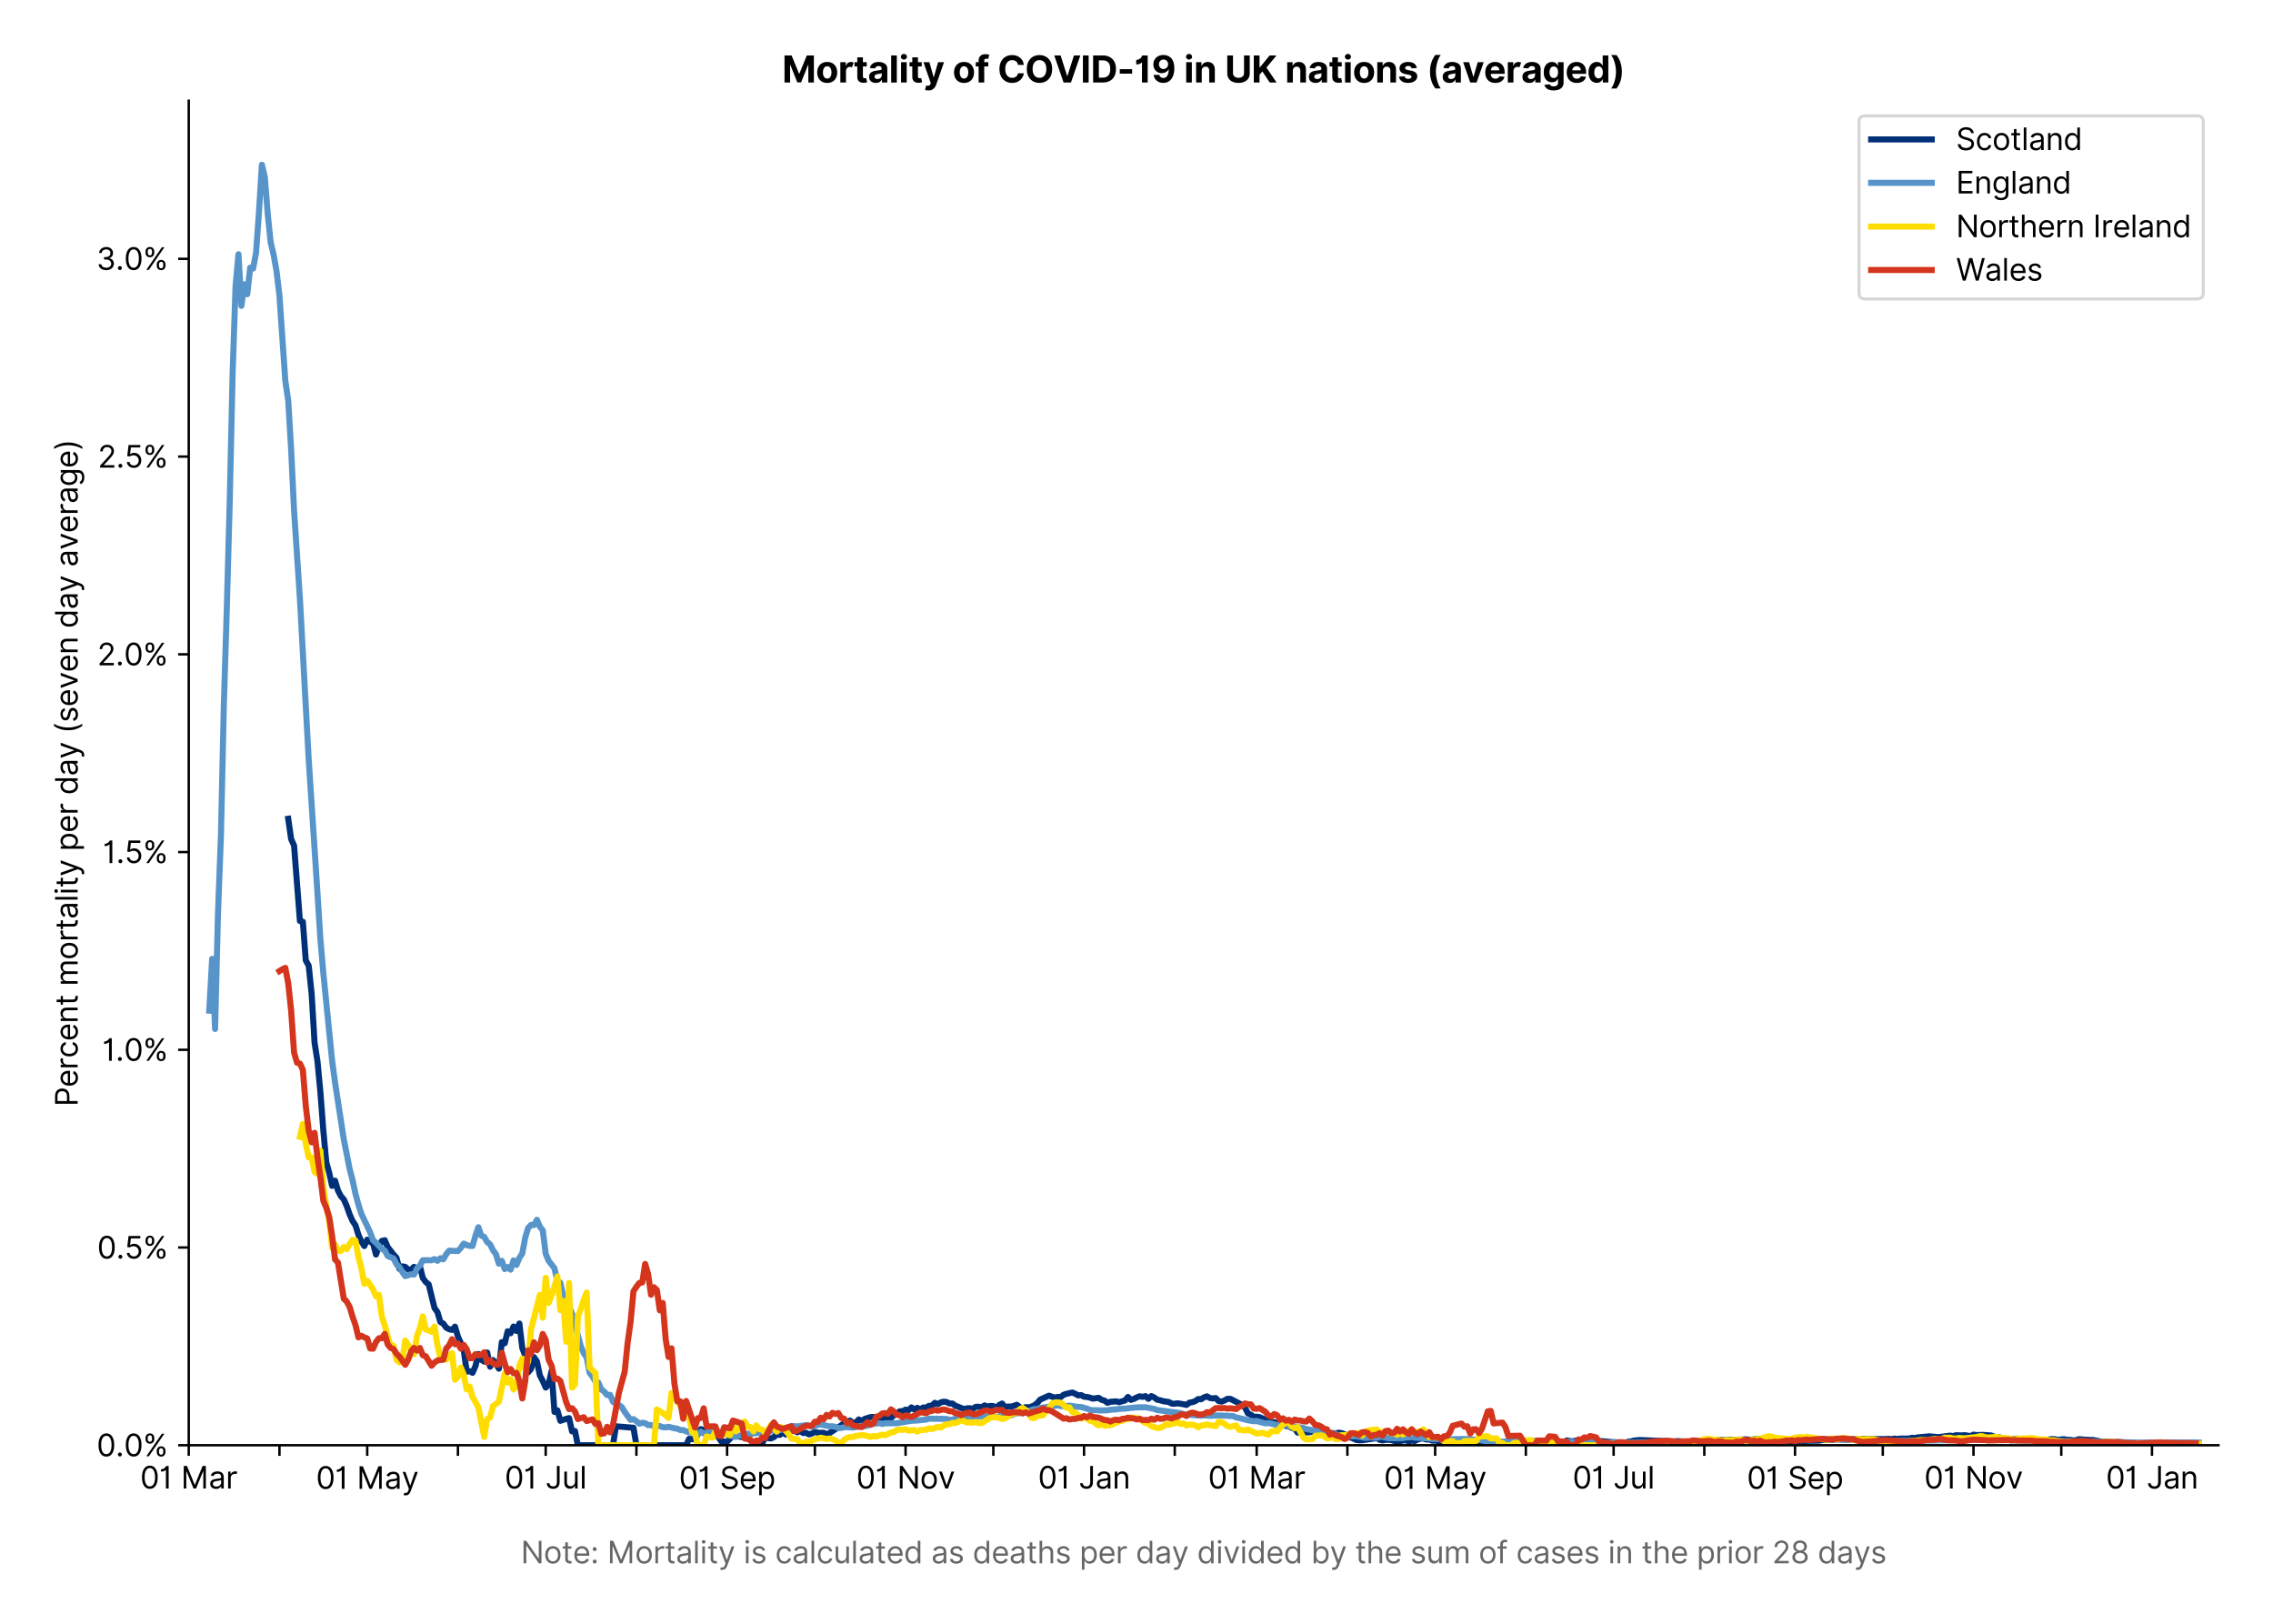 <?xml version="1.0" encoding="utf-8" standalone="no"?>
<!DOCTYPE svg PUBLIC "-//W3C//DTD SVG 1.1//EN"
  "http://www.w3.org/Graphics/SVG/1.1/DTD/svg11.dtd">
<svg xmlns:xlink="http://www.w3.org/1999/xlink" viewBox="0 0 749.869 535.807" xmlns="http://www.w3.org/2000/svg" version="1.1">
 <defs>
  <style type="text/css">*{stroke-linejoin: round; stroke-linecap: butt}</style>
 </defs>
 <g id="figure_1">
  <g id="patch_1">
   <path d="M 0 535.807 
L 749.869 535.807 
L 749.869 0 
L 0 0 
z
" style="fill: #ffffff"/>
  </g>
  <g id="axes_1">
   <g id="patch_2">
    <path d="M 62.269 476.745 
L 731.869 476.745 
L 731.869 33.225 
L 62.269 33.225 
z
" style="fill: #ffffff"/>
   </g>
   <g id="matplotlib.axis_1">
    <g id="xtick_1">
     <g id="line2d_1">
      <defs>
       <path id="mbe225fc65b" d="M 0 0 
L 0 3.5 
" style="stroke: #000000; stroke-width: 0.8"/>
      </defs>
      <g>
       <use xlink:href="#mbe225fc65b" x="62.269" y="476.745" style="stroke: #000000; stroke-width: 0.8"/>
      </g>
     </g>
     <g id="text_1">
      <!-- 01 Mar -->
      <g transform="translate(46.232 491.018)scale(0.1 -0.1)">
       <defs>
        <path id="Inter-Regular-30" d="M 2000 -64 
Q 1230 -64 806 561 
Q 382 1186 382 2327 
Q 382 3459 809 4088 
Q 1236 4718 2000 4718 
Q 2764 4718 3191 4088 
Q 3618 3459 3618 2327 
Q 3618 1186 3194 561 
Q 2771 -64 2000 -64 
z
M 2000 436 
Q 2509 436 2791 927 
Q 3073 1418 3073 2327 
Q 3073 3234 2789 3730 
Q 2505 4227 2000 4227 
Q 1496 4227 1211 3730 
Q 927 3234 927 2327 
Q 927 1418 1210 927 
Q 1493 436 2000 436 
z
" transform="scale(0.016)"/>
        <path id="Inter-Regular-31" d="M 1973 4655 
L 1973 0 
L 1409 0 
L 1409 3836 
L 1373 3836 
Q 1341 3773 1209 3692 
Q 1077 3611 868 3551 
Q 659 3491 391 3491 
L 391 3964 
Q 661 3964 859 4061 
Q 1057 4159 1190 4291 
Q 1323 4423 1392 4529 
Q 1461 4636 1473 4655 
L 1973 4655 
z
" transform="scale(0.016)"/>
        <path id="Inter-Regular-20" transform="scale(0.016)"/>
        <path id="Inter-Regular-4d" d="M 564 4655 
L 1236 4655 
L 2818 791 
L 2873 791 
L 4455 4655 
L 5127 4655 
L 5127 0 
L 4600 0 
L 4600 3536 
L 4555 3536 
L 3100 0 
L 2591 0 
L 1136 3536 
L 1091 3536 
L 1091 0 
L 564 0 
L 564 4655 
z
" transform="scale(0.016)"/>
        <path id="Inter-Regular-61" d="M 1518 -82 
Q 1186 -82 916 44 
Q 646 170 486 410 
Q 327 650 327 991 
Q 327 1291 445 1478 
Q 564 1666 761 1773 
Q 959 1880 1199 1933 
Q 1439 1986 1682 2018 
Q 2000 2059 2199 2080 
Q 2398 2102 2490 2154 
Q 2582 2207 2582 2336 
L 2582 2355 
Q 2582 2691 2399 2877 
Q 2216 3064 1846 3064 
Q 1461 3064 1243 2895 
Q 1025 2727 936 2536 
L 427 2718 
Q 564 3036 792 3214 
Q 1021 3393 1292 3464 
Q 1564 3536 1827 3536 
Q 1996 3536 2215 3496 
Q 2434 3457 2640 3334 
Q 2846 3211 2982 2963 
Q 3118 2716 3118 2300 
L 3118 0 
L 2582 0 
L 2582 473 
L 2555 473 
Q 2500 359 2373 229 
Q 2246 100 2034 9 
Q 1823 -82 1518 -82 
z
M 1600 400 
Q 1918 400 2137 525 
Q 2357 650 2469 847 
Q 2582 1045 2582 1264 
L 2582 1755 
Q 2548 1714 2433 1681 
Q 2318 1648 2169 1624 
Q 2021 1600 1881 1583 
Q 1741 1566 1655 1555 
Q 1446 1527 1265 1467 
Q 1084 1407 974 1287 
Q 864 1168 864 964 
Q 864 684 1072 542 
Q 1280 400 1600 400 
z
" transform="scale(0.016)"/>
        <path id="Inter-Regular-72" d="M 491 0 
L 491 3491 
L 1009 3491 
L 1009 2964 
L 1046 2964 
Q 1139 3223 1389 3384 
Q 1639 3545 1955 3545 
Q 2100 3545 2209 3511 
Q 2318 3477 2400 3418 
L 2218 2964 
Q 2161 2993 2085 3010 
Q 2009 3027 1909 3027 
Q 1527 3027 1277 2794 
Q 1027 2561 1027 2209 
L 1027 0 
L 491 0 
z
" transform="scale(0.016)"/>
       </defs>
       <use xlink:href="#Inter-Regular-30"/>
       <use xlink:href="#Inter-Regular-31" x="62.5"/>
       <use xlink:href="#Inter-Regular-20" x="106.676"/>
       <use xlink:href="#Inter-Regular-4d" x="134.801"/>
       <use xlink:href="#Inter-Regular-61" x="225.994"/>
       <use xlink:href="#Inter-Regular-72" x="282.386"/>
      </g>
     </g>
    </g>
    <g id="xtick_2">
     <g id="line2d_2">
      <g>
       <use xlink:href="#mbe225fc65b" x="92.191" y="476.745" style="stroke: #000000; stroke-width: 0.8"/>
      </g>
     </g>
    </g>
    <g id="xtick_3">
     <g id="line2d_3">
      <g>
       <use xlink:href="#mbe225fc65b" x="121.148" y="476.745" style="stroke: #000000; stroke-width: 0.8"/>
      </g>
     </g>
     <g id="text_2">
      <!-- 01 May -->
      <g transform="translate(104.245 491.117)scale(0.1 -0.1)">
       <defs>
        <path id="Inter-Regular-79" d="M 818 -1355 
Q 682 -1355 575 -1333 
Q 468 -1311 427 -1291 
L 564 -818 
Q 857 -893 1053 -814 
Q 1250 -736 1391 -345 
L 1509 -18 
L 218 3491 
L 800 3491 
L 1764 709 
L 1800 709 
L 2764 3491 
L 3346 3491 
L 1846 -564 
Q 1550 -1355 818 -1355 
z
" transform="scale(0.016)"/>
       </defs>
       <use xlink:href="#Inter-Regular-30"/>
       <use xlink:href="#Inter-Regular-31" x="62.5"/>
       <use xlink:href="#Inter-Regular-20" x="106.676"/>
       <use xlink:href="#Inter-Regular-4d" x="134.801"/>
       <use xlink:href="#Inter-Regular-61" x="225.994"/>
       <use xlink:href="#Inter-Regular-79" x="282.386"/>
      </g>
     </g>
    </g>
    <g id="xtick_4">
     <g id="line2d_4">
      <g>
       <use xlink:href="#mbe225fc65b" x="151.071" y="476.745" style="stroke: #000000; stroke-width: 0.8"/>
      </g>
     </g>
    </g>
    <g id="xtick_5">
     <g id="line2d_5">
      <g>
       <use xlink:href="#mbe225fc65b" x="180.028" y="476.745" style="stroke: #000000; stroke-width: 0.8"/>
      </g>
     </g>
     <g id="text_3">
      <!-- 01 Jul -->
      <g transform="translate(166.484 491.018)scale(0.1 -0.1)">
       <defs>
        <path id="Inter-Regular-4a" d="M 2346 4655 
L 2909 4655 
L 2909 1327 
Q 2909 657 2549 296 
Q 2189 -64 1582 -64 
Q 1200 -64 902 76 
Q 605 216 434 475 
Q 264 734 264 1091 
L 818 1091 
Q 818 795 1034 615 
Q 1250 436 1582 436 
Q 1948 436 2147 664 
Q 2346 893 2346 1327 
L 2346 4655 
z
" transform="scale(0.016)"/>
        <path id="Inter-Regular-75" d="M 2691 1427 
L 2691 3491 
L 3227 3491 
L 3227 0 
L 2691 0 
L 2691 591 
L 2655 591 
Q 2532 325 2273 140 
Q 2014 -45 1618 -45 
Q 1127 -45 809 280 
Q 491 605 491 1273 
L 491 3491 
L 1027 3491 
L 1027 1309 
Q 1027 927 1242 700 
Q 1457 473 1791 473 
Q 1991 473 2199 575 
Q 2407 677 2549 888 
Q 2691 1100 2691 1427 
z
" transform="scale(0.016)"/>
        <path id="Inter-Regular-6c" d="M 1027 4655 
L 1027 0 
L 491 0 
L 491 4655 
L 1027 4655 
z
" transform="scale(0.016)"/>
       </defs>
       <use xlink:href="#Inter-Regular-30"/>
       <use xlink:href="#Inter-Regular-31" x="62.5"/>
       <use xlink:href="#Inter-Regular-20" x="106.676"/>
       <use xlink:href="#Inter-Regular-4a" x="134.801"/>
       <use xlink:href="#Inter-Regular-75" x="189.063"/>
       <use xlink:href="#Inter-Regular-6c" x="247.159"/>
      </g>
     </g>
    </g>
    <g id="xtick_6">
     <g id="line2d_6">
      <g>
       <use xlink:href="#mbe225fc65b" x="209.95" y="476.745" style="stroke: #000000; stroke-width: 0.8"/>
      </g>
     </g>
    </g>
    <g id="xtick_7">
     <g id="line2d_7">
      <g>
       <use xlink:href="#mbe225fc65b" x="239.872" y="476.745" style="stroke: #000000; stroke-width: 0.8"/>
      </g>
     </g>
     <g id="text_4">
      <!-- 01 Sep -->
      <g transform="translate(223.985 491.117)scale(0.1 -0.1)">
       <defs>
        <path id="Inter-Regular-53" d="M 3109 3491 
Q 3068 3836 2777 4027 
Q 2486 4218 2064 4218 
Q 1600 4218 1318 3999 
Q 1036 3780 1036 3445 
Q 1036 3195 1189 3042 
Q 1343 2889 1553 2803 
Q 1764 2718 1936 2673 
L 2409 2545 
Q 2591 2498 2815 2414 
Q 3039 2330 3244 2185 
Q 3450 2041 3584 1816 
Q 3718 1591 3718 1264 
Q 3718 886 3521 581 
Q 3325 277 2949 97 
Q 2573 -82 2036 -82 
Q 1286 -82 845 272 
Q 405 627 364 1200 
L 946 1200 
Q 968 936 1124 764 
Q 1280 593 1519 510 
Q 1759 427 2036 427 
Q 2359 427 2616 533 
Q 2873 639 3023 828 
Q 3173 1018 3173 1273 
Q 3173 1505 3043 1650 
Q 2914 1795 2702 1886 
Q 2491 1977 2246 2045 
L 1673 2209 
Q 1127 2366 809 2657 
Q 491 2948 491 3418 
Q 491 3809 703 4101 
Q 916 4393 1276 4555 
Q 1636 4718 2082 4718 
Q 2532 4718 2882 4558 
Q 3232 4398 3437 4120 
Q 3643 3843 3655 3491 
L 3109 3491 
z
" transform="scale(0.016)"/>
        <path id="Inter-Regular-65" d="M 1955 -73 
Q 1450 -73 1085 151 
Q 721 375 524 778 
Q 327 1182 327 1718 
Q 327 2255 524 2665 
Q 721 3075 1074 3305 
Q 1427 3536 1900 3536 
Q 2173 3536 2439 3445 
Q 2705 3355 2923 3151 
Q 3141 2948 3270 2614 
Q 3400 2280 3400 1791 
L 3400 1564 
L 866 1564 
Q 884 1005 1183 707 
Q 1482 409 1955 409 
Q 2271 409 2498 545 
Q 2725 682 2827 955 
L 3346 809 
Q 3223 414 2854 170 
Q 2486 -73 1955 -73 
z
M 866 2027 
L 2855 2027 
Q 2855 2470 2595 2762 
Q 2336 3055 1900 3055 
Q 1593 3055 1368 2911 
Q 1143 2768 1013 2533 
Q 884 2298 866 2027 
z
" transform="scale(0.016)"/>
        <path id="Inter-Regular-70" d="M 491 -1309 
L 491 3491 
L 1009 3491 
L 1009 2936 
L 1073 2936 
Q 1132 3027 1237 3169 
Q 1343 3311 1542 3423 
Q 1741 3536 2082 3536 
Q 2523 3536 2859 3315 
Q 3196 3095 3384 2690 
Q 3573 2286 3573 1736 
Q 3573 1182 3384 776 
Q 3196 370 2861 148 
Q 2527 -73 2091 -73 
Q 1755 -73 1552 39 
Q 1350 152 1241 296 
Q 1132 441 1073 536 
L 1027 536 
L 1027 -1309 
L 491 -1309 
z
M 1018 1745 
Q 1018 1152 1276 780 
Q 1534 409 2018 409 
Q 2355 409 2581 587 
Q 2807 766 2921 1069 
Q 3036 1373 3036 1745 
Q 3036 2114 2923 2410 
Q 2811 2707 2585 2881 
Q 2359 3055 2018 3055 
Q 1527 3055 1272 2693 
Q 1018 2332 1018 1745 
z
" transform="scale(0.016)"/>
       </defs>
       <use xlink:href="#Inter-Regular-30"/>
       <use xlink:href="#Inter-Regular-31" x="62.5"/>
       <use xlink:href="#Inter-Regular-20" x="106.676"/>
       <use xlink:href="#Inter-Regular-53" x="134.801"/>
       <use xlink:href="#Inter-Regular-65" x="198.58"/>
       <use xlink:href="#Inter-Regular-70" x="256.818"/>
      </g>
     </g>
    </g>
    <g id="xtick_8">
     <g id="line2d_8">
      <g>
       <use xlink:href="#mbe225fc65b" x="268.829" y="476.745" style="stroke: #000000; stroke-width: 0.8"/>
      </g>
     </g>
    </g>
    <g id="xtick_9">
     <g id="line2d_9">
      <g>
       <use xlink:href="#mbe225fc65b" x="298.752" y="476.745" style="stroke: #000000; stroke-width: 0.8"/>
      </g>
     </g>
     <g id="text_5">
      <!-- 01 Nov -->
      <g transform="translate(282.481 491.018)scale(0.1 -0.1)">
       <defs>
        <path id="Inter-Regular-4e" d="M 4255 4655 
L 4255 0 
L 3709 0 
L 1173 3655 
L 1127 3655 
L 1127 0 
L 564 0 
L 564 4655 
L 1109 4655 
L 3655 991 
L 3700 991 
L 3700 4655 
L 4255 4655 
z
" transform="scale(0.016)"/>
        <path id="Inter-Regular-6f" d="M 1909 -73 
Q 1436 -73 1080 152 
Q 725 377 526 781 
Q 327 1186 327 1727 
Q 327 2273 526 2679 
Q 725 3086 1080 3311 
Q 1436 3536 1909 3536 
Q 2382 3536 2737 3311 
Q 3093 3086 3292 2679 
Q 3491 2273 3491 1727 
Q 3491 1186 3292 781 
Q 3093 377 2737 152 
Q 2382 -73 1909 -73 
z
M 1909 409 
Q 2268 409 2500 593 
Q 2732 777 2843 1077 
Q 2955 1377 2955 1727 
Q 2955 2077 2843 2379 
Q 2732 2682 2500 2868 
Q 2268 3055 1909 3055 
Q 1550 3055 1318 2868 
Q 1086 2682 975 2379 
Q 864 2077 864 1727 
Q 864 1377 975 1077 
Q 1086 777 1318 593 
Q 1550 409 1909 409 
z
" transform="scale(0.016)"/>
        <path id="Inter-Regular-76" d="M 3346 3491 
L 2055 0 
L 1509 0 
L 218 3491 
L 800 3491 
L 1764 709 
L 1800 709 
L 2764 3491 
L 3346 3491 
z
" transform="scale(0.016)"/>
       </defs>
       <use xlink:href="#Inter-Regular-30"/>
       <use xlink:href="#Inter-Regular-31" x="62.5"/>
       <use xlink:href="#Inter-Regular-20" x="106.676"/>
       <use xlink:href="#Inter-Regular-4e" x="134.801"/>
       <use xlink:href="#Inter-Regular-6f" x="210.085"/>
       <use xlink:href="#Inter-Regular-76" x="269.744"/>
      </g>
     </g>
    </g>
    <g id="xtick_10">
     <g id="line2d_10">
      <g>
       <use xlink:href="#mbe225fc65b" x="327.709" y="476.745" style="stroke: #000000; stroke-width: 0.8"/>
      </g>
     </g>
    </g>
    <g id="xtick_11">
     <g id="line2d_11">
      <g>
       <use xlink:href="#mbe225fc65b" x="357.631" y="476.745" style="stroke: #000000; stroke-width: 0.8"/>
      </g>
     </g>
     <g id="text_6">
      <!-- 01 Jan -->
      <g transform="translate(342.432 491.018)scale(0.1 -0.1)">
       <defs>
        <path id="Inter-Regular-6e" d="M 1027 2100 
L 1027 0 
L 491 0 
L 491 3491 
L 1009 3491 
L 1009 2945 
L 1055 2945 
Q 1177 3211 1427 3373 
Q 1677 3536 2073 3536 
Q 2602 3536 2928 3211 
Q 3255 2886 3255 2218 
L 3255 0 
L 2718 0 
L 2718 2182 
Q 2718 2593 2504 2824 
Q 2291 3055 1918 3055 
Q 1534 3055 1280 2806 
Q 1027 2557 1027 2100 
z
" transform="scale(0.016)"/>
       </defs>
       <use xlink:href="#Inter-Regular-30"/>
       <use xlink:href="#Inter-Regular-31" x="62.5"/>
       <use xlink:href="#Inter-Regular-20" x="106.676"/>
       <use xlink:href="#Inter-Regular-4a" x="134.801"/>
       <use xlink:href="#Inter-Regular-61" x="189.063"/>
       <use xlink:href="#Inter-Regular-6e" x="245.455"/>
      </g>
     </g>
    </g>
    <g id="xtick_12">
     <g id="line2d_12">
      <g>
       <use xlink:href="#mbe225fc65b" x="387.554" y="476.745" style="stroke: #000000; stroke-width: 0.8"/>
      </g>
     </g>
    </g>
    <g id="xtick_13">
     <g id="line2d_13">
      <g>
       <use xlink:href="#mbe225fc65b" x="414.58" y="476.745" style="stroke: #000000; stroke-width: 0.8"/>
      </g>
     </g>
     <g id="text_7">
      <!-- 01 Mar -->
      <g transform="translate(398.544 491.018)scale(0.1 -0.1)">
       <use xlink:href="#Inter-Regular-30"/>
       <use xlink:href="#Inter-Regular-31" x="62.5"/>
       <use xlink:href="#Inter-Regular-20" x="106.676"/>
       <use xlink:href="#Inter-Regular-4d" x="134.801"/>
       <use xlink:href="#Inter-Regular-61" x="225.994"/>
       <use xlink:href="#Inter-Regular-72" x="282.386"/>
      </g>
     </g>
    </g>
    <g id="xtick_14">
     <g id="line2d_14">
      <g>
       <use xlink:href="#mbe225fc65b" x="444.503" y="476.745" style="stroke: #000000; stroke-width: 0.8"/>
      </g>
     </g>
    </g>
    <g id="xtick_15">
     <g id="line2d_15">
      <g>
       <use xlink:href="#mbe225fc65b" x="473.46" y="476.745" style="stroke: #000000; stroke-width: 0.8"/>
      </g>
     </g>
     <g id="text_8">
      <!-- 01 May -->
      <g transform="translate(456.557 491.117)scale(0.1 -0.1)">
       <use xlink:href="#Inter-Regular-30"/>
       <use xlink:href="#Inter-Regular-31" x="62.5"/>
       <use xlink:href="#Inter-Regular-20" x="106.676"/>
       <use xlink:href="#Inter-Regular-4d" x="134.801"/>
       <use xlink:href="#Inter-Regular-61" x="225.994"/>
       <use xlink:href="#Inter-Regular-79" x="282.386"/>
      </g>
     </g>
    </g>
    <g id="xtick_16">
     <g id="line2d_16">
      <g>
       <use xlink:href="#mbe225fc65b" x="503.382" y="476.745" style="stroke: #000000; stroke-width: 0.8"/>
      </g>
     </g>
    </g>
    <g id="xtick_17">
     <g id="line2d_17">
      <g>
       <use xlink:href="#mbe225fc65b" x="532.339" y="476.745" style="stroke: #000000; stroke-width: 0.8"/>
      </g>
     </g>
     <g id="text_9">
      <!-- 01 Jul -->
      <g transform="translate(518.795 491.018)scale(0.1 -0.1)">
       <use xlink:href="#Inter-Regular-30"/>
       <use xlink:href="#Inter-Regular-31" x="62.5"/>
       <use xlink:href="#Inter-Regular-20" x="106.676"/>
       <use xlink:href="#Inter-Regular-4a" x="134.801"/>
       <use xlink:href="#Inter-Regular-75" x="189.063"/>
       <use xlink:href="#Inter-Regular-6c" x="247.159"/>
      </g>
     </g>
    </g>
    <g id="xtick_18">
     <g id="line2d_18">
      <g>
       <use xlink:href="#mbe225fc65b" x="562.261" y="476.745" style="stroke: #000000; stroke-width: 0.8"/>
      </g>
     </g>
    </g>
    <g id="xtick_19">
     <g id="line2d_19">
      <g>
       <use xlink:href="#mbe225fc65b" x="592.184" y="476.745" style="stroke: #000000; stroke-width: 0.8"/>
      </g>
     </g>
     <g id="text_10">
      <!-- 01 Sep -->
      <g transform="translate(576.296 491.117)scale(0.1 -0.1)">
       <use xlink:href="#Inter-Regular-30"/>
       <use xlink:href="#Inter-Regular-31" x="62.5"/>
       <use xlink:href="#Inter-Regular-20" x="106.676"/>
       <use xlink:href="#Inter-Regular-53" x="134.801"/>
       <use xlink:href="#Inter-Regular-65" x="198.58"/>
       <use xlink:href="#Inter-Regular-70" x="256.818"/>
      </g>
     </g>
    </g>
    <g id="xtick_20">
     <g id="line2d_20">
      <g>
       <use xlink:href="#mbe225fc65b" x="621.141" y="476.745" style="stroke: #000000; stroke-width: 0.8"/>
      </g>
     </g>
    </g>
    <g id="xtick_21">
     <g id="line2d_21">
      <g>
       <use xlink:href="#mbe225fc65b" x="651.063" y="476.745" style="stroke: #000000; stroke-width: 0.8"/>
      </g>
     </g>
     <g id="text_11">
      <!-- 01 Nov -->
      <g transform="translate(634.792 491.018)scale(0.1 -0.1)">
       <use xlink:href="#Inter-Regular-30"/>
       <use xlink:href="#Inter-Regular-31" x="62.5"/>
       <use xlink:href="#Inter-Regular-20" x="106.676"/>
       <use xlink:href="#Inter-Regular-4e" x="134.801"/>
       <use xlink:href="#Inter-Regular-6f" x="210.085"/>
       <use xlink:href="#Inter-Regular-76" x="269.744"/>
      </g>
     </g>
    </g>
    <g id="xtick_22">
     <g id="line2d_22">
      <g>
       <use xlink:href="#mbe225fc65b" x="680.02" y="476.745" style="stroke: #000000; stroke-width: 0.8"/>
      </g>
     </g>
    </g>
    <g id="xtick_23">
     <g id="line2d_23">
      <g>
       <use xlink:href="#mbe225fc65b" x="709.943" y="476.745" style="stroke: #000000; stroke-width: 0.8"/>
      </g>
     </g>
     <g id="text_12">
      <!-- 01 Jan -->
      <g transform="translate(694.744 491.018)scale(0.1 -0.1)">
       <use xlink:href="#Inter-Regular-30"/>
       <use xlink:href="#Inter-Regular-31" x="62.5"/>
       <use xlink:href="#Inter-Regular-20" x="106.676"/>
       <use xlink:href="#Inter-Regular-4a" x="134.801"/>
       <use xlink:href="#Inter-Regular-61" x="189.063"/>
       <use xlink:href="#Inter-Regular-6e" x="245.455"/>
      </g>
     </g>
    </g>
    <g id="text_13">
     <!--  -->
     <g style="fill: #666666" transform="translate(397.069 504.507)scale(0.1 -0.1)"/>
     <!-- Note: Mortality is calculated as deaths per day divided by the sum of cases in the prior 28 days -->
     <g style="fill: #666666" transform="translate(171.823 515.69)scale(0.1 -0.1)">
      <defs>
       <path id="Inter-Regular-74" d="M 2009 3491 
L 2009 3036 
L 1264 3036 
L 1264 1000 
Q 1264 773 1331 660 
Q 1398 548 1503 510 
Q 1609 473 1727 473 
Q 1816 473 1873 483 
Q 1930 493 1964 500 
L 2073 18 
Q 2018 -2 1920 -23 
Q 1823 -45 1673 -45 
Q 1446 -45 1228 52 
Q 1011 150 869 350 
Q 727 550 727 855 
L 727 3036 
L 200 3036 
L 200 3491 
L 727 3491 
L 727 4327 
L 1264 4327 
L 1264 3491 
L 2009 3491 
z
" transform="scale(0.016)"/>
       <path id="Inter-Regular-3a" d="M 882 -36 
Q 714 -36 593 84 
Q 473 205 473 373 
Q 473 541 593 661 
Q 714 782 882 782 
Q 1050 782 1170 661 
Q 1291 541 1291 373 
Q 1291 205 1170 84 
Q 1050 -36 882 -36 
z
M 882 2524 
Q 714 2524 593 2644 
Q 473 2765 473 2933 
Q 473 3101 593 3221 
Q 714 3342 882 3342 
Q 1050 3342 1170 3221 
Q 1291 3101 1291 2933 
Q 1291 2765 1170 2644 
Q 1050 2524 882 2524 
z
" transform="scale(0.016)"/>
       <path id="Inter-Regular-69" d="M 491 0 
L 491 3491 
L 1027 3491 
L 1027 0 
L 491 0 
z
M 764 4073 
Q 607 4073 494 4179 
Q 382 4286 382 4436 
Q 382 4586 494 4693 
Q 607 4800 764 4800 
Q 921 4800 1033 4693 
Q 1146 4586 1146 4436 
Q 1146 4286 1033 4179 
Q 921 4073 764 4073 
z
" transform="scale(0.016)"/>
       <path id="Inter-Regular-73" d="M 2964 2709 
L 2482 2573 
Q 2411 2755 2245 2914 
Q 2080 3073 1727 3073 
Q 1407 3073 1194 2926 
Q 982 2780 982 2555 
Q 982 2355 1127 2239 
Q 1273 2123 1582 2045 
L 2100 1918 
Q 3027 1691 3027 973 
Q 3027 673 2855 436 
Q 2684 200 2377 63 
Q 2071 -73 1664 -73 
Q 1130 -73 780 159 
Q 430 391 336 836 
L 846 964 
Q 989 400 1655 400 
Q 2030 400 2251 560 
Q 2473 720 2473 945 
Q 2473 1316 1955 1436 
L 1373 1573 
Q 893 1686 669 1926 
Q 446 2166 446 2527 
Q 446 2823 613 3050 
Q 780 3277 1069 3406 
Q 1359 3536 1727 3536 
Q 2246 3536 2542 3309 
Q 2839 3082 2964 2709 
z
" transform="scale(0.016)"/>
       <path id="Inter-Regular-63" d="M 1909 -73 
Q 1418 -73 1063 159 
Q 709 391 518 798 
Q 327 1205 327 1727 
Q 327 2259 524 2667 
Q 721 3075 1074 3305 
Q 1427 3536 1900 3536 
Q 2268 3536 2563 3400 
Q 2859 3264 3047 3018 
Q 3236 2773 3282 2445 
L 2746 2445 
Q 2684 2684 2474 2869 
Q 2264 3055 1909 3055 
Q 1439 3055 1151 2697 
Q 864 2339 864 1745 
Q 864 1139 1148 774 
Q 1432 409 1909 409 
Q 2223 409 2447 570 
Q 2671 732 2746 1018 
L 3282 1018 
Q 3236 709 3058 462 
Q 2880 216 2588 71 
Q 2296 -73 1909 -73 
z
" transform="scale(0.016)"/>
       <path id="Inter-Regular-64" d="M 1809 -73 
Q 1373 -73 1039 148 
Q 705 370 516 776 
Q 327 1182 327 1736 
Q 327 2286 516 2690 
Q 705 3095 1041 3315 
Q 1377 3536 1818 3536 
Q 2159 3536 2358 3423 
Q 2557 3311 2662 3169 
Q 2768 3027 2827 2936 
L 2873 2936 
L 2873 4655 
L 3409 4655 
L 3409 0 
L 2891 0 
L 2891 536 
L 2827 536 
Q 2768 441 2659 296 
Q 2550 152 2348 39 
Q 2146 -73 1809 -73 
z
M 1882 409 
Q 2366 409 2624 780 
Q 2882 1152 2882 1745 
Q 2882 2332 2627 2693 
Q 2373 3055 1882 3055 
Q 1541 3055 1315 2881 
Q 1089 2707 976 2410 
Q 864 2114 864 1745 
Q 864 1373 978 1069 
Q 1093 766 1319 587 
Q 1546 409 1882 409 
z
" transform="scale(0.016)"/>
       <path id="Inter-Regular-68" d="M 1027 2100 
L 1027 0 
L 491 0 
L 491 4655 
L 1027 4655 
L 1027 2945 
L 1073 2945 
Q 1196 3216 1442 3376 
Q 1689 3536 2100 3536 
Q 2636 3536 2963 3213 
Q 3291 2891 3291 2218 
L 3291 0 
L 2755 0 
L 2755 2182 
Q 2755 2598 2540 2826 
Q 2325 3055 1946 3055 
Q 1548 3055 1287 2806 
Q 1027 2557 1027 2100 
z
" transform="scale(0.016)"/>
       <path id="Inter-Regular-62" d="M 564 0 
L 564 4655 
L 1100 4655 
L 1100 2936 
L 1146 2936 
Q 1205 3027 1310 3169 
Q 1416 3311 1615 3423 
Q 1814 3536 2155 3536 
Q 2596 3536 2932 3315 
Q 3268 3095 3457 2690 
Q 3646 2286 3646 1736 
Q 3646 1182 3457 776 
Q 3268 370 2934 148 
Q 2600 -73 2164 -73 
Q 1827 -73 1625 39 
Q 1423 152 1314 296 
Q 1205 441 1146 536 
L 1082 536 
L 1082 0 
L 564 0 
z
M 1091 1745 
Q 1091 1152 1349 780 
Q 1607 409 2091 409 
Q 2427 409 2653 587 
Q 2880 766 2994 1069 
Q 3109 1373 3109 1745 
Q 3109 2114 2996 2410 
Q 2884 2707 2658 2881 
Q 2432 3055 2091 3055 
Q 1600 3055 1345 2693 
Q 1091 2332 1091 1745 
z
" transform="scale(0.016)"/>
       <path id="Inter-Regular-6d" d="M 491 0 
L 491 3491 
L 1009 3491 
L 1009 2945 
L 1055 2945 
Q 1164 3225 1407 3380 
Q 1650 3536 1991 3536 
Q 2336 3536 2567 3380 
Q 2798 3225 2927 2945 
L 2964 2945 
Q 3098 3216 3366 3376 
Q 3634 3536 4009 3536 
Q 4477 3536 4775 3244 
Q 5073 2952 5073 2336 
L 5073 0 
L 4536 0 
L 4536 2336 
Q 4536 2723 4325 2889 
Q 4114 3055 3827 3055 
Q 3459 3055 3257 2833 
Q 3055 2611 3055 2273 
L 3055 0 
L 2509 0 
L 2509 2391 
Q 2509 2689 2316 2872 
Q 2123 3055 1818 3055 
Q 1609 3055 1428 2943 
Q 1248 2832 1137 2635 
Q 1027 2439 1027 2182 
L 1027 0 
L 491 0 
z
" transform="scale(0.016)"/>
       <path id="Inter-Regular-66" d="M 2046 3491 
L 2046 3036 
L 1264 3036 
L 1264 0 
L 727 0 
L 727 3036 
L 164 3036 
L 164 3491 
L 727 3491 
L 727 3973 
Q 727 4273 868 4473 
Q 1009 4673 1234 4773 
Q 1459 4873 1709 4873 
Q 1907 4873 2032 4841 
Q 2157 4809 2218 4782 
L 2064 4318 
Q 2023 4332 1951 4352 
Q 1880 4373 1764 4373 
Q 1498 4373 1381 4239 
Q 1264 4105 1264 3845 
L 1264 3491 
L 2046 3491 
z
" transform="scale(0.016)"/>
       <path id="Inter-Regular-32" d="M 482 0 
L 482 409 
L 2018 2091 
Q 2289 2386 2464 2605 
Q 2639 2825 2724 3019 
Q 2809 3214 2809 3427 
Q 2809 3795 2553 4011 
Q 2298 4227 1918 4227 
Q 1514 4227 1275 3985 
Q 1036 3743 1036 3345 
L 500 3345 
Q 500 3755 688 4064 
Q 877 4373 1203 4545 
Q 1530 4718 1936 4718 
Q 2346 4718 2661 4545 
Q 2977 4373 3156 4079 
Q 3336 3786 3336 3427 
Q 3336 3170 3244 2926 
Q 3152 2682 2926 2383 
Q 2700 2084 2300 1655 
L 1255 536 
L 1255 500 
L 3418 500 
L 3418 0 
L 482 0 
z
" transform="scale(0.016)"/>
       <path id="Inter-Regular-38" d="M 1973 -64 
Q 1505 -64 1147 103 
Q 789 270 589 564 
Q 389 859 391 1236 
Q 389 1532 507 1783 
Q 625 2034 830 2203 
Q 1036 2373 1291 2418 
L 1291 2445 
Q 957 2532 759 2821 
Q 561 3111 564 3482 
Q 561 3836 743 4115 
Q 925 4395 1244 4556 
Q 1564 4718 1973 4718 
Q 2377 4718 2695 4556 
Q 3014 4395 3197 4115 
Q 3380 3836 3382 3482 
Q 3380 3111 3181 2821 
Q 2982 2532 2655 2445 
L 2655 2418 
Q 2907 2373 3109 2203 
Q 3311 2034 3431 1783 
Q 3552 1532 3555 1236 
Q 3552 859 3351 564 
Q 3150 270 2794 103 
Q 2439 -64 1973 -64 
z
M 1973 436 
Q 2446 436 2722 662 
Q 2998 889 3000 1264 
Q 2998 1527 2864 1729 
Q 2730 1932 2499 2048 
Q 2268 2164 1973 2164 
Q 1675 2164 1442 2048 
Q 1209 1932 1076 1729 
Q 943 1527 946 1264 
Q 943 889 1218 662 
Q 1493 436 1973 436 
z
M 1973 2645 
Q 2348 2645 2591 2864 
Q 2834 3084 2836 3445 
Q 2834 3800 2596 4013 
Q 2359 4227 1973 4227 
Q 1582 4227 1344 4013 
Q 1107 3800 1109 3445 
Q 1107 3084 1349 2864 
Q 1591 2645 1973 2645 
z
" transform="scale(0.016)"/>
      </defs>
      <use xlink:href="#Inter-Regular-4e"/>
      <use xlink:href="#Inter-Regular-6f" x="75.284"/>
      <use xlink:href="#Inter-Regular-74" x="134.943"/>
      <use xlink:href="#Inter-Regular-65" x="171.307"/>
      <use xlink:href="#Inter-Regular-3a" x="229.546"/>
      <use xlink:href="#Inter-Regular-20" x="257.102"/>
      <use xlink:href="#Inter-Regular-4d" x="285.227"/>
      <use xlink:href="#Inter-Regular-6f" x="376.421"/>
      <use xlink:href="#Inter-Regular-72" x="436.08"/>
      <use xlink:href="#Inter-Regular-74" x="474.432"/>
      <use xlink:href="#Inter-Regular-61" x="510.796"/>
      <use xlink:href="#Inter-Regular-6c" x="567.188"/>
      <use xlink:href="#Inter-Regular-69" x="590.909"/>
      <use xlink:href="#Inter-Regular-74" x="614.631"/>
      <use xlink:href="#Inter-Regular-79" x="650.994"/>
      <use xlink:href="#Inter-Regular-20" x="706.676"/>
      <use xlink:href="#Inter-Regular-69" x="734.801"/>
      <use xlink:href="#Inter-Regular-73" x="758.523"/>
      <use xlink:href="#Inter-Regular-20" x="810.796"/>
      <use xlink:href="#Inter-Regular-63" x="838.921"/>
      <use xlink:href="#Inter-Regular-61" x="894.744"/>
      <use xlink:href="#Inter-Regular-6c" x="951.137"/>
      <use xlink:href="#Inter-Regular-63" x="974.858"/>
      <use xlink:href="#Inter-Regular-75" x="1030.682"/>
      <use xlink:href="#Inter-Regular-6c" x="1088.779"/>
      <use xlink:href="#Inter-Regular-61" x="1112.5"/>
      <use xlink:href="#Inter-Regular-74" x="1168.892"/>
      <use xlink:href="#Inter-Regular-65" x="1205.256"/>
      <use xlink:href="#Inter-Regular-64" x="1263.495"/>
      <use xlink:href="#Inter-Regular-20" x="1325.568"/>
      <use xlink:href="#Inter-Regular-61" x="1353.693"/>
      <use xlink:href="#Inter-Regular-73" x="1410.085"/>
      <use xlink:href="#Inter-Regular-20" x="1462.358"/>
      <use xlink:href="#Inter-Regular-64" x="1490.483"/>
      <use xlink:href="#Inter-Regular-65" x="1552.557"/>
      <use xlink:href="#Inter-Regular-61" x="1610.796"/>
      <use xlink:href="#Inter-Regular-74" x="1667.188"/>
      <use xlink:href="#Inter-Regular-68" x="1703.551"/>
      <use xlink:href="#Inter-Regular-73" x="1762.642"/>
      <use xlink:href="#Inter-Regular-20" x="1814.915"/>
      <use xlink:href="#Inter-Regular-70" x="1843.04"/>
      <use xlink:href="#Inter-Regular-65" x="1903.978"/>
      <use xlink:href="#Inter-Regular-72" x="1962.216"/>
      <use xlink:href="#Inter-Regular-20" x="2000.569"/>
      <use xlink:href="#Inter-Regular-64" x="2028.694"/>
      <use xlink:href="#Inter-Regular-61" x="2090.767"/>
      <use xlink:href="#Inter-Regular-79" x="2147.159"/>
      <use xlink:href="#Inter-Regular-20" x="2202.841"/>
      <use xlink:href="#Inter-Regular-64" x="2230.966"/>
      <use xlink:href="#Inter-Regular-69" x="2293.04"/>
      <use xlink:href="#Inter-Regular-76" x="2316.762"/>
      <use xlink:href="#Inter-Regular-69" x="2372.444"/>
      <use xlink:href="#Inter-Regular-64" x="2396.165"/>
      <use xlink:href="#Inter-Regular-65" x="2458.239"/>
      <use xlink:href="#Inter-Regular-64" x="2516.478"/>
      <use xlink:href="#Inter-Regular-20" x="2578.552"/>
      <use xlink:href="#Inter-Regular-62" x="2606.677"/>
      <use xlink:href="#Inter-Regular-79" x="2668.75"/>
      <use xlink:href="#Inter-Regular-20" x="2724.432"/>
      <use xlink:href="#Inter-Regular-74" x="2752.557"/>
      <use xlink:href="#Inter-Regular-68" x="2788.921"/>
      <use xlink:href="#Inter-Regular-65" x="2848.012"/>
      <use xlink:href="#Inter-Regular-20" x="2906.251"/>
      <use xlink:href="#Inter-Regular-73" x="2934.376"/>
      <use xlink:href="#Inter-Regular-75" x="2986.648"/>
      <use xlink:href="#Inter-Regular-6d" x="3044.745"/>
      <use xlink:href="#Inter-Regular-20" x="3131.677"/>
      <use xlink:href="#Inter-Regular-6f" x="3159.802"/>
      <use xlink:href="#Inter-Regular-66" x="3219.461"/>
      <use xlink:href="#Inter-Regular-20" x="3255.54"/>
      <use xlink:href="#Inter-Regular-63" x="3283.665"/>
      <use xlink:href="#Inter-Regular-61" x="3339.489"/>
      <use xlink:href="#Inter-Regular-73" x="3395.881"/>
      <use xlink:href="#Inter-Regular-65" x="3448.154"/>
      <use xlink:href="#Inter-Regular-73" x="3506.393"/>
      <use xlink:href="#Inter-Regular-20" x="3558.665"/>
      <use xlink:href="#Inter-Regular-69" x="3586.79"/>
      <use xlink:href="#Inter-Regular-6e" x="3610.512"/>
      <use xlink:href="#Inter-Regular-20" x="3669.035"/>
      <use xlink:href="#Inter-Regular-74" x="3697.16"/>
      <use xlink:href="#Inter-Regular-68" x="3733.523"/>
      <use xlink:href="#Inter-Regular-65" x="3792.614"/>
      <use xlink:href="#Inter-Regular-20" x="3850.853"/>
      <use xlink:href="#Inter-Regular-70" x="3878.978"/>
      <use xlink:href="#Inter-Regular-72" x="3939.915"/>
      <use xlink:href="#Inter-Regular-69" x="3978.268"/>
      <use xlink:href="#Inter-Regular-6f" x="4001.989"/>
      <use xlink:href="#Inter-Regular-72" x="4061.648"/>
      <use xlink:href="#Inter-Regular-20" x="4100.001"/>
      <use xlink:href="#Inter-Regular-32" x="4128.126"/>
      <use xlink:href="#Inter-Regular-38" x="4188.637"/>
      <use xlink:href="#Inter-Regular-20" x="4250.285"/>
      <use xlink:href="#Inter-Regular-64" x="4278.41"/>
      <use xlink:href="#Inter-Regular-61" x="4340.484"/>
      <use xlink:href="#Inter-Regular-79" x="4396.876"/>
      <use xlink:href="#Inter-Regular-73" x="4452.558"/>
     </g>
    </g>
   </g>
   <g id="matplotlib.axis_2">
    <g id="ytick_1">
     <g id="line2d_24">
      <defs>
       <path id="m49480523df" d="M 0 0 
L -3.5 0 
" style="stroke: #000000; stroke-width: 0.8"/>
      </defs>
      <g>
       <use xlink:href="#m49480523df" x="62.269" y="476.745" style="stroke: #000000; stroke-width: 0.8"/>
      </g>
     </g>
     <g id="text_14">
      <!-- 0.0% -->
      <g transform="translate(31.887 480.382)scale(0.1 -0.1)">
       <defs>
        <path id="Inter-Regular-2e" d="M 882 -36 
Q 714 -36 593 84 
Q 473 205 473 373 
Q 473 541 593 661 
Q 714 782 882 782 
Q 1050 782 1170 661 
Q 1291 541 1291 373 
Q 1291 205 1170 84 
Q 1050 -36 882 -36 
z
" transform="scale(0.016)"/>
        <path id="Inter-Regular-25" d="M 2855 873 
L 2855 1118 
Q 2855 1373 2960 1585 
Q 3066 1798 3269 1926 
Q 3473 2055 3764 2055 
Q 4059 2055 4259 1926 
Q 4459 1798 4561 1585 
Q 4664 1373 4664 1118 
L 4664 873 
Q 4664 618 4560 405 
Q 4457 193 4256 64 
Q 4055 -64 3764 -64 
Q 3468 -64 3266 64 
Q 3064 193 2959 405 
Q 2855 618 2855 873 
z
M 536 3536 
L 536 3782 
Q 536 4036 642 4248 
Q 748 4461 951 4589 
Q 1155 4718 1446 4718 
Q 1741 4718 1941 4589 
Q 2141 4461 2243 4248 
Q 2346 4036 2346 3782 
L 2346 3536 
Q 2346 3282 2242 3069 
Q 2139 2857 1937 2728 
Q 1736 2600 1446 2600 
Q 1150 2600 948 2728 
Q 746 2857 641 3069 
Q 536 3282 536 3536 
z
M 709 0 
L 3909 4655 
L 4427 4655 
L 1227 0 
L 709 0 
z
M 3318 1118 
L 3318 873 
Q 3318 661 3418 494 
Q 3518 327 3764 327 
Q 4002 327 4101 494 
Q 4200 661 4200 873 
L 4200 1118 
Q 4200 1330 4104 1497 
Q 4009 1664 3764 1664 
Q 3525 1664 3421 1497 
Q 3318 1330 3318 1118 
z
M 1000 3782 
L 1000 3536 
Q 1000 3325 1100 3158 
Q 1200 2991 1446 2991 
Q 1684 2991 1783 3158 
Q 1882 3325 1882 3536 
L 1882 3782 
Q 1882 3993 1786 4160 
Q 1691 4327 1446 4327 
Q 1207 4327 1103 4160 
Q 1000 3993 1000 3782 
z
" transform="scale(0.016)"/>
       </defs>
       <use xlink:href="#Inter-Regular-30"/>
       <use xlink:href="#Inter-Regular-2e" x="62.5"/>
       <use xlink:href="#Inter-Regular-30" x="90.057"/>
       <use xlink:href="#Inter-Regular-25" x="152.557"/>
      </g>
     </g>
    </g>
    <g id="ytick_2">
     <g id="line2d_25">
      <g>
       <use xlink:href="#m49480523df" x="62.269" y="411.518" style="stroke: #000000; stroke-width: 0.8"/>
      </g>
     </g>
     <g id="text_15">
      <!-- 0.5% -->
      <g transform="translate(32.058 415.155)scale(0.1 -0.1)">
       <defs>
        <path id="Inter-Regular-35" d="M 1936 -64 
Q 1536 -64 1216 95 
Q 896 255 702 532 
Q 509 809 491 1164 
L 1036 1164 
Q 1068 848 1324 642 
Q 1580 436 1936 436 
Q 2223 436 2447 570 
Q 2671 705 2799 940 
Q 2927 1175 2927 1473 
Q 2927 1777 2794 2017 
Q 2661 2257 2429 2395 
Q 2198 2534 1900 2536 
Q 1686 2539 1461 2472 
Q 1236 2405 1091 2300 
L 564 2364 
L 846 4655 
L 3264 4655 
L 3264 4155 
L 1318 4155 
L 1155 2782 
L 1182 2782 
Q 1325 2895 1541 2970 
Q 1757 3045 1991 3045 
Q 2418 3045 2753 2842 
Q 3089 2639 3281 2286 
Q 3473 1934 3473 1482 
Q 3473 1036 3274 687 
Q 3075 339 2727 137 
Q 2380 -64 1936 -64 
z
" transform="scale(0.016)"/>
       </defs>
       <use xlink:href="#Inter-Regular-30"/>
       <use xlink:href="#Inter-Regular-2e" x="62.5"/>
       <use xlink:href="#Inter-Regular-35" x="90.057"/>
       <use xlink:href="#Inter-Regular-25" x="150.852"/>
      </g>
     </g>
    </g>
    <g id="ytick_3">
     <g id="line2d_26">
      <g>
       <use xlink:href="#m49480523df" x="62.269" y="346.291" style="stroke: #000000; stroke-width: 0.8"/>
      </g>
     </g>
     <g id="text_16">
      <!-- 1.0% -->
      <g transform="translate(33.72 349.928)scale(0.1 -0.1)">
       <use xlink:href="#Inter-Regular-31"/>
       <use xlink:href="#Inter-Regular-2e" x="44.176"/>
       <use xlink:href="#Inter-Regular-30" x="71.733"/>
       <use xlink:href="#Inter-Regular-25" x="134.233"/>
      </g>
     </g>
    </g>
    <g id="ytick_4">
     <g id="line2d_27">
      <g>
       <use xlink:href="#m49480523df" x="62.269" y="281.065" style="stroke: #000000; stroke-width: 0.8"/>
      </g>
     </g>
     <g id="text_17">
      <!-- 1.5% -->
      <g transform="translate(33.891 284.701)scale(0.1 -0.1)">
       <use xlink:href="#Inter-Regular-31"/>
       <use xlink:href="#Inter-Regular-2e" x="44.176"/>
       <use xlink:href="#Inter-Regular-35" x="71.733"/>
       <use xlink:href="#Inter-Regular-25" x="132.528"/>
      </g>
     </g>
    </g>
    <g id="ytick_5">
     <g id="line2d_28">
      <g>
       <use xlink:href="#m49480523df" x="62.269" y="215.838" style="stroke: #000000; stroke-width: 0.8"/>
      </g>
     </g>
     <g id="text_18">
      <!-- 2.0% -->
      <g transform="translate(32.086 219.475)scale(0.1 -0.1)">
       <use xlink:href="#Inter-Regular-32"/>
       <use xlink:href="#Inter-Regular-2e" x="60.511"/>
       <use xlink:href="#Inter-Regular-30" x="88.068"/>
       <use xlink:href="#Inter-Regular-25" x="150.568"/>
      </g>
     </g>
    </g>
    <g id="ytick_6">
     <g id="line2d_29">
      <g>
       <use xlink:href="#m49480523df" x="62.269" y="150.611" style="stroke: #000000; stroke-width: 0.8"/>
      </g>
     </g>
     <g id="text_19">
      <!-- 2.5% -->
      <g transform="translate(32.256 154.248)scale(0.1 -0.1)">
       <use xlink:href="#Inter-Regular-32"/>
       <use xlink:href="#Inter-Regular-2e" x="60.511"/>
       <use xlink:href="#Inter-Regular-35" x="88.068"/>
       <use xlink:href="#Inter-Regular-25" x="148.864"/>
      </g>
     </g>
    </g>
    <g id="ytick_7">
     <g id="line2d_30">
      <g>
       <use xlink:href="#m49480523df" x="62.269" y="85.384" style="stroke: #000000; stroke-width: 0.8"/>
      </g>
     </g>
     <g id="text_20">
      <!-- 3.0% -->
      <g transform="translate(31.773 89.021)scale(0.1 -0.1)">
       <defs>
        <path id="Inter-Regular-33" d="M 2055 -64 
Q 1605 -64 1253 90 
Q 902 245 696 521 
Q 491 798 473 1164 
L 1046 1164 
Q 1071 827 1356 631 
Q 1641 436 2046 436 
Q 2493 436 2783 664 
Q 3073 893 3073 1264 
Q 3073 1650 2787 1893 
Q 2502 2136 1973 2136 
L 1600 2136 
L 1600 2636 
L 1973 2636 
Q 2386 2636 2647 2856 
Q 2909 3077 2909 3445 
Q 2909 3798 2679 4012 
Q 2450 4227 2064 4227 
Q 1823 4227 1610 4139 
Q 1398 4052 1264 3887 
Q 1130 3723 1118 3491 
L 573 3491 
Q 586 3857 793 4133 
Q 1000 4409 1335 4563 
Q 1671 4718 2073 4718 
Q 2505 4718 2814 4544 
Q 3123 4370 3289 4086 
Q 3455 3802 3455 3473 
Q 3455 3080 3249 2802 
Q 3043 2525 2691 2418 
L 2691 2382 
Q 3132 2309 3379 2008 
Q 3627 1707 3627 1264 
Q 3627 884 3421 583 
Q 3216 282 2861 109 
Q 2507 -64 2055 -64 
z
" transform="scale(0.016)"/>
       </defs>
       <use xlink:href="#Inter-Regular-33"/>
       <use xlink:href="#Inter-Regular-2e" x="63.636"/>
       <use xlink:href="#Inter-Regular-30" x="91.193"/>
       <use xlink:href="#Inter-Regular-25" x="153.693"/>
      </g>
     </g>
    </g>
    <g id="text_21">
     <!-- Percent mortality per day (seven day average) -->
     <g transform="translate(25.614 365.008)rotate(-90)scale(0.1 -0.1)">
      <defs>
       <path id="Inter-Regular-50" d="M 564 0 
L 564 4655 
L 2136 4655 
Q 2684 4655 3033 4458 
Q 3382 4261 3550 3927 
Q 3718 3593 3718 3182 
Q 3718 2770 3551 2434 
Q 3384 2098 3036 1899 
Q 2689 1700 2146 1700 
L 1127 1700 
L 1127 0 
L 564 0 
z
M 1127 2200 
L 2127 2200 
Q 2689 2200 2926 2482 
Q 3164 2764 3164 3182 
Q 3164 3602 2925 3878 
Q 2686 4155 2118 4155 
L 1127 4155 
L 1127 2200 
z
" transform="scale(0.016)"/>
       <path id="Inter-Regular-28" d="M 682 1964 
Q 682 2823 906 3544 
Q 1130 4266 1546 4873 
L 2018 4873 
Q 1800 4573 1623 4095 
Q 1446 3618 1341 3061 
Q 1236 2505 1236 1964 
Q 1236 1423 1341 866 
Q 1446 309 1623 -168 
Q 1800 -645 2018 -945 
L 1546 -945 
Q 1130 -339 906 383 
Q 682 1105 682 1964 
z
" transform="scale(0.016)"/>
       <path id="Inter-Regular-67" d="M 1900 -1382 
Q 1316 -1382 976 -1169 
Q 636 -957 473 -682 
L 900 -382 
Q 973 -477 1084 -601 
Q 1196 -725 1390 -817 
Q 1584 -909 1900 -909 
Q 2323 -909 2598 -704 
Q 2873 -500 2873 -64 
L 2873 645 
L 2827 645 
Q 2768 550 2660 410 
Q 2552 270 2351 162 
Q 2150 55 1809 55 
Q 1386 55 1051 255 
Q 716 455 521 836 
Q 327 1218 327 1764 
Q 327 2300 516 2699 
Q 705 3098 1041 3317 
Q 1377 3536 1818 3536 
Q 2159 3536 2360 3423 
Q 2561 3311 2669 3169 
Q 2777 3027 2836 2936 
L 2891 2936 
L 2891 3491 
L 3409 3491 
L 3409 -100 
Q 3409 -550 3205 -833 
Q 3002 -1116 2660 -1249 
Q 2318 -1382 1900 -1382 
z
M 1882 536 
Q 2366 536 2624 864 
Q 2882 1193 2882 1773 
Q 2882 2339 2627 2697 
Q 2373 3055 1882 3055 
Q 1541 3055 1315 2882 
Q 1089 2709 976 2418 
Q 864 2127 864 1773 
Q 864 1227 1120 881 
Q 1377 536 1882 536 
z
" transform="scale(0.016)"/>
       <path id="Inter-Regular-29" d="M 1638 1940 
Q 1638 1081 1414 359 
Q 1191 -362 775 -969 
L 302 -969 
Q 520 -669 697 -191 
Q 875 286 979 842 
Q 1084 1399 1084 1940 
Q 1084 2481 979 3038 
Q 875 3595 697 4072 
Q 520 4549 302 4849 
L 775 4849 
Q 1191 4243 1414 3521 
Q 1638 2799 1638 1940 
z
" transform="scale(0.016)"/>
      </defs>
      <use xlink:href="#Inter-Regular-50"/>
      <use xlink:href="#Inter-Regular-65" x="63.494"/>
      <use xlink:href="#Inter-Regular-72" x="121.733"/>
      <use xlink:href="#Inter-Regular-63" x="160.085"/>
      <use xlink:href="#Inter-Regular-65" x="215.909"/>
      <use xlink:href="#Inter-Regular-6e" x="274.148"/>
      <use xlink:href="#Inter-Regular-74" x="332.671"/>
      <use xlink:href="#Inter-Regular-20" x="369.034"/>
      <use xlink:href="#Inter-Regular-6d" x="397.159"/>
      <use xlink:href="#Inter-Regular-6f" x="484.091"/>
      <use xlink:href="#Inter-Regular-72" x="543.75"/>
      <use xlink:href="#Inter-Regular-74" x="582.102"/>
      <use xlink:href="#Inter-Regular-61" x="618.466"/>
      <use xlink:href="#Inter-Regular-6c" x="674.858"/>
      <use xlink:href="#Inter-Regular-69" x="698.58"/>
      <use xlink:href="#Inter-Regular-74" x="722.301"/>
      <use xlink:href="#Inter-Regular-79" x="758.665"/>
      <use xlink:href="#Inter-Regular-20" x="814.347"/>
      <use xlink:href="#Inter-Regular-70" x="842.472"/>
      <use xlink:href="#Inter-Regular-65" x="903.409"/>
      <use xlink:href="#Inter-Regular-72" x="961.648"/>
      <use xlink:href="#Inter-Regular-20" x="1000"/>
      <use xlink:href="#Inter-Regular-64" x="1028.125"/>
      <use xlink:href="#Inter-Regular-61" x="1090.199"/>
      <use xlink:href="#Inter-Regular-79" x="1146.591"/>
      <use xlink:href="#Inter-Regular-20" x="1202.273"/>
      <use xlink:href="#Inter-Regular-28" x="1230.398"/>
      <use xlink:href="#Inter-Regular-73" x="1266.62"/>
      <use xlink:href="#Inter-Regular-65" x="1318.892"/>
      <use xlink:href="#Inter-Regular-76" x="1377.131"/>
      <use xlink:href="#Inter-Regular-65" x="1432.813"/>
      <use xlink:href="#Inter-Regular-6e" x="1491.051"/>
      <use xlink:href="#Inter-Regular-20" x="1549.574"/>
      <use xlink:href="#Inter-Regular-64" x="1577.699"/>
      <use xlink:href="#Inter-Regular-61" x="1639.773"/>
      <use xlink:href="#Inter-Regular-79" x="1696.165"/>
      <use xlink:href="#Inter-Regular-20" x="1751.847"/>
      <use xlink:href="#Inter-Regular-61" x="1779.972"/>
      <use xlink:href="#Inter-Regular-76" x="1836.364"/>
      <use xlink:href="#Inter-Regular-65" x="1892.046"/>
      <use xlink:href="#Inter-Regular-72" x="1950.284"/>
      <use xlink:href="#Inter-Regular-61" x="1988.637"/>
      <use xlink:href="#Inter-Regular-67" x="2045.029"/>
      <use xlink:href="#Inter-Regular-65" x="2105.966"/>
      <use xlink:href="#Inter-Regular-29" x="2164.205"/>
     </g>
    </g>
   </g>
   <g id="line2d_31">
    <path d="M 95.087 270.086 
L 96.052 276.797 
L 97.017 278.936 
L 98.948 303.819 
L 99.913 304.056 
L 100.878 316.816 
L 101.843 318.548 
L 102.809 327.804 
L 103.774 343.903 
L 104.739 350.088 
L 105.704 360.336 
L 106.67 372.904 
L 107.635 383.374 
L 108.6 386.844 
L 109.565 391.181 
L 110.531 389.472 
L 111.496 392.721 
L 112.461 394.57 
L 113.426 395.652 
L 114.392 397.869 
L 115.357 400.613 
L 116.322 402.775 
L 117.287 404.228 
L 118.252 407.346 
L 119.218 409.506 
L 120.183 411.036 
L 121.148 408.933 
L 123.079 410.217 
L 124.044 413.833 
L 125.009 411.096 
L 125.974 409.346 
L 126.94 409.111 
L 127.905 411.372 
L 129.835 413.841 
L 130.801 414.886 
L 131.766 418.54 
L 132.731 417.733 
L 133.696 417.906 
L 134.662 418.767 
L 135.627 418.81 
L 136.592 417.895 
L 137.557 418.611 
L 138.522 417.668 
L 139.488 421.566 
L 140.453 422.887 
L 141.418 423.667 
L 143.349 431.475 
L 144.314 432.808 
L 145.279 436.091 
L 146.244 436.595 
L 147.21 437.947 
L 148.175 438.476 
L 149.14 438.699 
L 150.105 437.615 
L 151.071 440.879 
L 152.036 443.022 
L 153.001 445.454 
L 153.966 452.478 
L 154.931 452.286 
L 155.897 452.838 
L 156.862 450.62 
L 157.827 446.645 
L 158.792 448.547 
L 159.758 449.16 
L 160.723 446.146 
L 161.688 450.824 
L 162.653 448.644 
L 163.619 449.843 
L 164.584 451.49 
L 165.549 442.72 
L 166.514 443.1 
L 167.48 439.15 
L 168.445 439.799 
L 169.41 437.58 
L 170.375 439.036 
L 171.341 436.587 
L 172.306 444.687 
L 173.271 447.2 
L 174.236 452.707 
L 175.201 451.551 
L 176.167 447.667 
L 177.132 449.083 
L 178.097 453.681 
L 179.062 455.548 
L 180.028 457.71 
L 180.993 456.752 
L 181.958 452.217 
L 182.923 465.755 
L 183.889 465.234 
L 184.854 468.687 
L 186.784 468.036 
L 187.75 467.804 
L 188.715 472.164 
L 189.68 472.042 
L 190.645 476.745 
L 202.228 476.745 
L 203.193 470.491 
L 208.985 470.97 
L 209.95 476.745 
L 226.359 476.745 
L 227.324 474.638 
L 229.255 474.794 
L 231.185 471.436 
L 233.116 471.983 
L 234.081 473.73 
L 235.046 473.871 
L 236.011 472.614 
L 237.942 475.469 
L 239.872 475.584 
L 241.803 473.594 
L 246.629 474.299 
L 248.559 476.003 
L 249.525 476.745 
L 250.49 476.745 
L 251.455 476.101 
L 252.42 474.274 
L 254.351 474.492 
L 255.316 474.065 
L 256.281 473.168 
L 257.247 473.335 
L 258.212 472.551 
L 259.177 473.189 
L 261.108 471.93 
L 262.073 471.812 
L 263.038 472.47 
L 264.003 472.093 
L 264.969 472.703 
L 265.934 472.643 
L 266.899 473.168 
L 267.864 472.859 
L 268.829 472.354 
L 269.795 472.604 
L 271.725 472.635 
L 272.69 473.074 
L 273.656 472.733 
L 277.517 470.166 
L 278.482 469.462 
L 279.447 469.114 
L 280.412 468.594 
L 281.378 469.394 
L 282.343 469.264 
L 283.308 468.23 
L 284.273 468.746 
L 285.238 468.072 
L 287.169 467.462 
L 288.134 467.402 
L 289.099 467.673 
L 290.065 468.145 
L 291.03 467.698 
L 291.995 467.963 
L 292.96 467.26 
L 293.926 467.768 
L 294.891 466.867 
L 295.856 466.351 
L 296.821 465.535 
L 297.787 465.514 
L 298.752 464.992 
L 299.717 465.21 
L 300.682 464.254 
L 301.648 464.961 
L 302.613 464.399 
L 303.578 464.93 
L 304.543 464.3 
L 305.508 464.329 
L 306.474 463.737 
L 307.439 463.717 
L 308.404 462.736 
L 309.369 463.215 
L 310.335 462.617 
L 311.3 462.365 
L 312.265 462.483 
L 313.23 462.971 
L 314.196 462.98 
L 315.161 463.685 
L 318.057 464.829 
L 319.022 464.563 
L 319.987 464.524 
L 320.952 464.697 
L 321.917 464.061 
L 322.883 464.045 
L 323.848 464.212 
L 324.813 463.61 
L 325.778 463.976 
L 326.744 463.77 
L 327.709 463.828 
L 328.674 464.445 
L 329.639 463.459 
L 330.605 462.978 
L 331.57 464.221 
L 332.535 463.965 
L 333.5 463.994 
L 334.466 463.758 
L 335.431 463.385 
L 336.396 464.123 
L 337.361 464.58 
L 338.327 464.165 
L 339.292 464.258 
L 340.257 464.004 
L 341.222 463.578 
L 342.187 462.828 
L 343.153 461.686 
L 346.048 460.387 
L 347.979 461.042 
L 348.944 460.792 
L 349.909 460.888 
L 350.875 460.097 
L 351.84 459.771 
L 353.77 459.352 
L 354.736 459.763 
L 355.701 460.305 
L 356.666 460.19 
L 357.631 460.743 
L 358.596 460.815 
L 359.562 461.021 
L 360.527 461.373 
L 362.457 461.101 
L 363.423 461.766 
L 364.388 462.014 
L 365.353 462.742 
L 366.318 462.406 
L 368.249 462.263 
L 369.214 462.525 
L 371.145 461.963 
L 372.11 460.806 
L 373.075 461.771 
L 374.04 461.464 
L 375.006 460.964 
L 375.971 460.589 
L 376.936 460.789 
L 377.901 460.533 
L 378.866 461.437 
L 379.832 460.521 
L 380.797 460.979 
L 381.762 461.729 
L 382.727 461.888 
L 383.693 462.194 
L 385.623 462.482 
L 386.588 463.021 
L 387.554 463.043 
L 388.519 462.906 
L 390.449 463.212 
L 391.415 463.442 
L 392.38 462.698 
L 393.345 462.522 
L 394.31 462.201 
L 395.275 461.499 
L 396.241 461.57 
L 397.206 460.942 
L 398.171 460.607 
L 399.136 461.163 
L 400.102 461.29 
L 401.067 461.184 
L 402.032 462.166 
L 402.997 462.361 
L 403.963 461.979 
L 404.928 461.433 
L 405.893 461.431 
L 409.754 463.418 
L 410.719 464.317 
L 411.685 466.23 
L 412.65 466.671 
L 413.615 467.358 
L 414.58 467.329 
L 415.545 467.471 
L 418.441 468.713 
L 419.406 469.347 
L 420.372 469.12 
L 421.337 469.435 
L 422.302 469.475 
L 424.233 470.388 
L 425.198 470.496 
L 426.163 471.007 
L 427.128 471.222 
L 428.094 472.575 
L 429.059 472.424 
L 430.024 472.046 
L 430.989 472.512 
L 431.954 472.451 
L 432.92 472.277 
L 433.885 472.545 
L 434.85 472.251 
L 435.815 473.089 
L 436.781 473.503 
L 437.746 472.989 
L 439.676 473.029 
L 441.607 472.617 
L 442.572 472.721 
L 443.537 473.073 
L 444.503 473.796 
L 446.433 474.51 
L 447.398 474.997 
L 448.364 475.11 
L 449.329 475.096 
L 454.155 474.4 
L 455.12 474.912 
L 456.085 475.155 
L 457.051 474.967 
L 458.016 474.918 
L 458.981 475.022 
L 460.912 475.582 
L 462.842 475.159 
L 463.807 475.108 
L 464.773 475.428 
L 465.738 475.19 
L 466.703 475.336 
L 467.668 474.868 
L 468.634 474.578 
L 469.599 474.492 
L 470.564 474.871 
L 471.529 474.802 
L 472.494 475.235 
L 473.46 475.182 
L 474.425 475.397 
L 475.39 475.909 
L 477.321 476.449 
L 480.216 476.427 
L 481.182 476.745 
L 483.112 476.745 
L 484.077 476.079 
L 487.938 476.088 
L 488.903 475.768 
L 489.869 475.778 
L 490.834 476.426 
L 492.764 476.437 
L 494.695 475.856 
L 495.66 476.167 
L 496.625 476.183 
L 500.486 475.276 
L 504.347 475.508 
L 505.313 475.369 
L 506.278 475.436 
L 507.243 475.856 
L 508.208 475.9 
L 509.173 475.78 
L 510.139 475.825 
L 511.104 475.722 
L 512.069 475.766 
L 513.034 475.942 
L 514 475.974 
L 514.965 475.759 
L 515.93 475.799 
L 516.895 475.157 
L 518.826 475.492 
L 519.791 475.237 
L 520.756 475.1 
L 525.582 475.442 
L 526.548 475.662 
L 527.513 475.323 
L 532.339 475.734 
L 533.304 475.756 
L 534.27 475.986 
L 536.2 475.879 
L 537.165 475.561 
L 538.131 475.476 
L 539.096 475.195 
L 541.026 475.02 
L 551.644 475.488 
L 553.574 475.383 
L 556.47 475.568 
L 558.401 475.433 
L 560.331 475.438 
L 563.227 475.025 
L 565.157 475.171 
L 568.053 474.959 
L 569.018 475.062 
L 569.983 475.049 
L 570.949 474.906 
L 572.879 475.069 
L 573.844 474.891 
L 575.775 474.802 
L 577.705 474.944 
L 579.636 474.593 
L 582.531 475.021 
L 583.497 474.907 
L 585.427 475.166 
L 586.392 475.33 
L 589.288 475.277 
L 590.253 475.405 
L 593.149 475.289 
L 595.08 475.388 
L 596.045 475.277 
L 599.906 475.215 
L 601.836 474.96 
L 604.732 474.88 
L 605.697 474.753 
L 608.593 474.859 
L 610.523 474.821 
L 612.454 474.709 
L 615.35 474.673 
L 616.315 474.747 
L 617.28 474.662 
L 621.141 474.714 
L 623.071 474.645 
L 624.037 474.732 
L 625.002 474.549 
L 625.967 474.674 
L 626.932 474.545 
L 629.828 474.516 
L 630.793 474.278 
L 631.759 474.346 
L 632.724 474.139 
L 636.585 473.8 
L 639.48 474.081 
L 643.341 473.574 
L 644.307 473.729 
L 645.272 473.44 
L 647.202 473.503 
L 648.168 473.409 
L 650.098 473.738 
L 651.063 473.234 
L 652.029 473.401 
L 653.959 473.326 
L 656.855 473.5 
L 657.82 473.9 
L 658.785 474.092 
L 659.75 474.158 
L 660.716 474.534 
L 661.681 474.551 
L 662.646 474.744 
L 665.542 474.563 
L 670.368 474.985 
L 671.333 475.089 
L 672.298 474.93 
L 673.264 475.082 
L 674.229 475.065 
L 677.125 474.698 
L 678.09 474.792 
L 679.055 475.005 
L 680.02 474.813 
L 680.986 474.761 
L 681.951 474.944 
L 682.916 474.961 
L 683.881 475.146 
L 684.847 475.097 
L 685.812 474.738 
L 687.742 474.904 
L 689.673 475.016 
L 690.638 475.033 
L 693.534 475.584 
L 697.395 475.795 
L 699.325 475.708 
L 703.186 475.852 
L 705.117 476.023 
L 708.977 475.999 
L 713.804 476.12 
L 715.734 476.1 
L 723.456 475.97 
L 723.456 475.97 
" clip-path="url(#p8701f1854d)" style="fill: none; stroke: #003078; stroke-width: 2; stroke-linecap: square"/>
   </g>
   <g id="line2d_32">
    <path d="M 69.025 333.389 
L 69.991 316.301 
L 70.956 339.425 
L 71.921 301.104 
L 72.886 275.748 
L 73.852 232.469 
L 74.817 201.023 
L 75.782 165.678 
L 76.747 123.098 
L 77.713 94.363 
L 78.678 83.862 
L 79.643 100.89 
L 80.608 93.768 
L 81.573 97.061 
L 82.539 88.282 
L 83.504 88.589 
L 84.469 83.398 
L 85.434 69.995 
L 86.4 54.345 
L 87.365 58.405 
L 88.33 70.633 
L 89.295 79.948 
L 90.261 84.025 
L 91.226 89.401 
L 92.191 97.522 
L 94.122 125.581 
L 95.087 132.113 
L 96.052 148.308 
L 97.017 168.457 
L 98.948 197.56 
L 101.843 250.568 
L 104.739 294.649 
L 105.704 309.804 
L 106.67 321.016 
L 109.565 349.889 
L 110.531 357.076 
L 113.426 375.876 
L 115.357 385.635 
L 116.322 389.341 
L 117.287 393.839 
L 118.252 397.415 
L 119.218 400.407 
L 122.113 406.501 
L 123.079 409.117 
L 124.044 409.95 
L 125.974 411.989 
L 126.94 412.499 
L 127.905 414.325 
L 129.835 415.113 
L 130.801 417.036 
L 131.766 417.989 
L 132.731 419.596 
L 133.696 420.953 
L 135.627 420.326 
L 136.592 420.437 
L 137.557 418.386 
L 138.522 417.483 
L 139.488 415.713 
L 142.383 415.719 
L 143.349 415.325 
L 144.314 415.897 
L 145.279 415.047 
L 146.244 415.425 
L 147.21 413.733 
L 148.175 412.552 
L 151.071 412.697 
L 152.036 411.609 
L 153.001 410.224 
L 153.966 410.706 
L 154.931 410.99 
L 155.897 410.996 
L 156.862 407.58 
L 157.827 404.826 
L 158.792 407.616 
L 159.758 408.007 
L 160.723 409.737 
L 161.688 410.472 
L 162.653 412.427 
L 163.619 413.713 
L 164.584 416.856 
L 165.549 415.924 
L 166.514 418.647 
L 167.48 417.946 
L 168.445 418.826 
L 169.41 415.777 
L 170.375 417.259 
L 171.341 414.928 
L 172.306 413.469 
L 173.271 408.255 
L 174.236 405.055 
L 175.201 404.065 
L 176.167 404.128 
L 177.132 402.36 
L 178.097 404.654 
L 179.062 405.839 
L 180.028 413.587 
L 180.993 415.876 
L 182.923 418.371 
L 183.889 422.619 
L 184.854 423.138 
L 185.819 427.703 
L 186.784 428.596 
L 188.715 433.345 
L 191.611 444.119 
L 192.576 446.354 
L 193.541 447.749 
L 194.506 452.837 
L 195.471 454.069 
L 196.437 455.776 
L 197.402 456.043 
L 198.367 458.326 
L 199.332 459.029 
L 200.298 460.198 
L 201.263 460.098 
L 202.228 462.408 
L 203.193 463.005 
L 204.159 463.444 
L 205.124 464.145 
L 206.089 465.729 
L 208.02 468.363 
L 208.985 468.125 
L 209.95 468.793 
L 210.915 469.63 
L 211.88 469.328 
L 212.846 469.453 
L 213.811 470.091 
L 214.776 470.072 
L 215.741 470.473 
L 216.707 470.333 
L 217.672 470.41 
L 218.637 470.774 
L 219.602 470.857 
L 220.568 470.654 
L 222.498 471.157 
L 223.463 471.272 
L 224.429 471.743 
L 225.394 471.747 
L 227.324 472.517 
L 229.255 472.46 
L 230.22 472.931 
L 231.185 472.241 
L 232.15 472.864 
L 233.116 472.591 
L 234.081 471.93 
L 236.977 472.11 
L 237.942 472.704 
L 238.907 472.621 
L 239.872 473.336 
L 241.803 473.798 
L 242.768 473.993 
L 243.733 473.583 
L 244.699 473.533 
L 246.629 472.946 
L 247.594 473.027 
L 248.559 472.833 
L 250.49 472.646 
L 252.42 472.513 
L 253.386 472.417 
L 255.316 471.748 
L 256.281 471.532 
L 257.247 471.761 
L 258.212 471.467 
L 259.177 471.462 
L 260.142 471.045 
L 261.108 470.372 
L 263.038 470.535 
L 265.934 470.114 
L 266.899 470.246 
L 267.864 470.633 
L 268.829 470.435 
L 269.795 469.975 
L 270.76 469.9 
L 273.656 470.52 
L 274.621 470.479 
L 275.586 470.659 
L 276.551 471.065 
L 277.517 471.044 
L 278.482 470.818 
L 279.447 470.747 
L 281.378 470.922 
L 283.308 470.595 
L 284.273 470.289 
L 285.238 470.451 
L 286.204 470.27 
L 288.134 469.66 
L 290.065 469.445 
L 291.03 469.708 
L 291.995 469.506 
L 293.926 469.486 
L 295.856 469.469 
L 300.682 468.672 
L 302.613 468.568 
L 305.508 468.279 
L 306.474 467.974 
L 308.404 468.002 
L 310.335 468.017 
L 312.265 468.073 
L 313.23 468.35 
L 314.196 468.311 
L 315.161 467.99 
L 319.987 467.48 
L 320.952 467.297 
L 327.709 467.265 
L 328.674 467.461 
L 330.605 466.891 
L 333.5 466.806 
L 335.431 466.215 
L 337.361 466.011 
L 341.222 464.799 
L 342.187 464.774 
L 343.153 464.443 
L 348.944 463.577 
L 349.909 463.811 
L 350.875 463.853 
L 352.805 463.685 
L 355.701 464.091 
L 356.666 464.122 
L 358.596 464.67 
L 359.562 465.047 
L 360.527 465.204 
L 361.492 465.176 
L 363.423 465.27 
L 365.353 465.217 
L 366.318 465.049 
L 368.249 464.899 
L 369.214 464.75 
L 371.145 464.658 
L 374.04 464.326 
L 375.971 464.214 
L 377.901 464.218 
L 380.797 464.75 
L 381.762 465.131 
L 383.693 465.377 
L 389.484 466.155 
L 390.449 466.496 
L 392.38 466.697 
L 396.241 466.984 
L 397.206 466.885 
L 399.136 467.024 
L 402.032 466.908 
L 406.858 467.122 
L 407.824 467.569 
L 409.754 467.996 
L 411.685 468.499 
L 413.615 468.817 
L 414.58 468.746 
L 416.511 469.283 
L 417.476 469.515 
L 418.441 469.456 
L 419.406 469.589 
L 421.337 470.094 
L 423.267 470.092 
L 424.233 470.02 
L 425.198 470.403 
L 427.128 470.53 
L 430.024 471.063 
L 430.989 471.445 
L 431.954 471.535 
L 432.92 471.815 
L 433.885 471.767 
L 439.676 472.647 
L 441.607 473.496 
L 442.572 473.548 
L 443.537 473.455 
L 444.503 473.535 
L 445.468 473.804 
L 447.398 473.789 
L 450.294 474.298 
L 452.224 474.173 
L 454.155 474.289 
L 455.12 473.967 
L 456.085 473.973 
L 458.016 474.403 
L 462.842 474.402 
L 463.807 474.154 
L 464.773 474.143 
L 465.738 474.006 
L 466.703 474.23 
L 468.634 474.319 
L 470.564 474.468 
L 471.529 474.487 
L 472.494 474.694 
L 475.39 474.656 
L 477.321 474.655 
L 478.286 474.762 
L 484.077 474.672 
L 488.903 475.106 
L 489.869 475.448 
L 490.834 475.654 
L 493.73 475.609 
L 496.625 475.509 
L 497.591 475.267 
L 499.521 475.255 
L 501.452 475.19 
L 504.347 475.339 
L 506.278 475.256 
L 513.034 475.842 
L 514 475.686 
L 516.895 475.602 
L 517.861 475.547 
L 518.826 475.675 
L 520.756 475.62 
L 521.722 475.48 
L 522.687 475.469 
L 524.617 475.706 
L 526.548 475.542 
L 528.478 475.8 
L 529.443 475.892 
L 532.339 475.832 
L 544.887 475.88 
L 554.54 475.759 
L 559.366 475.76 
L 563.227 475.682 
L 576.74 475.454 
L 578.671 475.332 
L 582.531 475.098 
L 585.427 474.972 
L 590.253 474.905 
L 593.149 474.925 
L 600.871 474.65 
L 602.801 474.71 
L 603.767 474.839 
L 617.28 475.103 
L 622.106 475.311 
L 630.793 475.264 
L 633.689 475.242 
L 650.098 474.943 
L 652.994 474.941 
L 654.924 475.024 
L 661.681 475.056 
L 664.577 475.124 
L 667.472 475.133 
L 698.36 475.722 
L 700.29 475.799 
L 703.186 475.863 
L 710.908 475.889 
L 717.665 475.845 
L 721.526 475.841 
L 725.387 475.864 
L 725.387 475.864 
" clip-path="url(#p8701f1854d)" style="fill: none; stroke: #5694ca; stroke-width: 2; stroke-linecap: square"/>
   </g>
   <g id="line2d_33">
    <path d="M 98.948 374.993 
L 99.913 370.764 
L 100.878 377.264 
L 101.843 381.785 
L 102.809 381.767 
L 103.774 386.586 
L 104.739 387.269 
L 105.704 379.575 
L 106.67 391.686 
L 107.635 397.944 
L 108.6 402.696 
L 109.565 411.631 
L 110.531 410.592 
L 111.496 412.537 
L 112.461 412.67 
L 113.426 411.346 
L 114.392 412.044 
L 115.357 410.385 
L 116.322 408.987 
L 117.287 409.225 
L 118.252 414.656 
L 119.218 418.281 
L 120.183 423.501 
L 121.148 422.494 
L 123.079 425.34 
L 124.044 427.631 
L 125.009 427.122 
L 125.974 434.302 
L 126.94 437.244 
L 127.905 440.922 
L 128.87 443.909 
L 129.835 443.97 
L 130.801 448.522 
L 131.766 449.408 
L 132.731 448.685 
L 133.696 442.188 
L 136.592 446.72 
L 137.557 440.677 
L 138.522 438.146 
L 139.488 434.232 
L 140.453 438.556 
L 141.418 438.846 
L 142.383 439.324 
L 143.349 437.593 
L 144.314 443.772 
L 145.279 447.777 
L 146.244 448.049 
L 147.21 448.483 
L 149.14 446.377 
L 150.105 455.138 
L 151.071 454.151 
L 152.036 451.123 
L 153.001 453.498 
L 153.966 458.342 
L 154.931 457.374 
L 155.897 460.872 
L 156.862 462.464 
L 157.827 464.302 
L 159.758 474.006 
L 160.723 468.056 
L 161.688 467.582 
L 162.653 463.838 
L 164.584 462.358 
L 166.514 453.069 
L 167.48 456.084 
L 168.445 454.988 
L 169.41 458.339 
L 170.375 457.216 
L 171.341 450.476 
L 172.306 448.187 
L 173.271 451.549 
L 174.236 449.048 
L 175.201 438.466 
L 178.097 427.181 
L 179.062 434.663 
L 180.028 421.515 
L 180.993 429.777 
L 181.958 427.284 
L 182.923 424.354 
L 183.889 421.055 
L 184.854 432.171 
L 185.819 429.134 
L 186.784 442.595 
L 187.75 423.207 
L 188.715 457.701 
L 189.68 456.675 
L 190.645 434.252 
L 191.611 431.761 
L 192.576 428.784 
L 193.541 426.377 
L 194.506 451.065 
L 196.437 452.896 
L 197.402 476.745 
L 215.741 476.745 
L 216.707 464.939 
L 218.637 466.096 
L 220.568 467.717 
L 221.533 459.512 
L 222.498 460.709 
L 224.429 463.765 
L 225.394 465.17 
L 226.359 466.271 
L 227.324 467.198 
L 228.29 472.434 
L 229.255 472.754 
L 230.22 476.745 
L 232.15 476.745 
L 233.116 473.834 
L 235.046 474.235 
L 236.011 472.115 
L 237.942 472.716 
L 240.838 473.391 
L 241.803 470.37 
L 242.768 472.175 
L 243.733 470.928 
L 244.699 471.214 
L 245.664 468.903 
L 246.629 470.52 
L 247.594 470.781 
L 248.559 472.179 
L 249.525 470.162 
L 250.49 471.43 
L 251.455 471.572 
L 252.42 472.691 
L 253.386 471.798 
L 254.351 470.016 
L 256.281 472.255 
L 257.247 470.73 
L 258.212 470.978 
L 260.142 472.957 
L 261.108 474.566 
L 263.038 474.741 
L 264.003 476.106 
L 264.969 476.135 
L 265.934 475.58 
L 266.899 475.642 
L 268.829 474.786 
L 270.76 474.255 
L 272.69 474.65 
L 273.656 474.509 
L 274.621 474.704 
L 275.586 475.157 
L 276.551 475.778 
L 277.517 476.08 
L 278.482 474.921 
L 279.447 474.327 
L 280.412 474.002 
L 281.378 474.052 
L 282.343 473.645 
L 283.308 473.571 
L 284.273 473.377 
L 285.238 473.445 
L 287.169 473.998 
L 288.134 473.706 
L 289.099 473.845 
L 291.03 473.252 
L 291.995 473.471 
L 293.926 472.523 
L 294.891 472.398 
L 295.856 471.723 
L 296.821 471.575 
L 297.787 471.717 
L 298.752 471.463 
L 299.717 471.945 
L 301.648 471.734 
L 302.613 472.232 
L 303.578 471.748 
L 305.508 471.639 
L 306.474 471.167 
L 307.439 471.391 
L 309.369 470.689 
L 310.335 470.905 
L 311.3 470.26 
L 312.265 469.857 
L 313.23 469.793 
L 314.196 469.357 
L 315.161 469.461 
L 317.091 468.539 
L 318.057 468.801 
L 319.022 469.291 
L 319.987 469.157 
L 320.952 469.336 
L 321.917 469.071 
L 322.883 469.41 
L 323.848 469.445 
L 326.744 467.622 
L 327.709 467.436 
L 329.639 467.662 
L 330.605 468.093 
L 331.57 467.82 
L 332.535 467.273 
L 333.5 466.426 
L 334.466 466.332 
L 335.431 466.075 
L 336.396 464.869 
L 337.361 464.438 
L 338.327 465.121 
L 339.292 465.978 
L 340.257 467.681 
L 341.222 467.789 
L 342.187 467.116 
L 344.118 466.838 
L 345.083 465.625 
L 346.048 464.613 
L 347.014 463.018 
L 347.979 462.623 
L 348.944 462.59 
L 349.909 462.744 
L 350.875 463.396 
L 351.84 464.372 
L 352.805 464.253 
L 353.77 465.804 
L 354.736 466.02 
L 355.701 466.759 
L 356.666 467.891 
L 357.631 467.638 
L 358.596 467.811 
L 359.562 468.669 
L 360.527 468.762 
L 361.492 469.618 
L 362.457 470.198 
L 363.423 469.689 
L 364.388 470.312 
L 365.353 470.171 
L 366.318 470.155 
L 369.214 468.857 
L 370.179 468.722 
L 371.145 468.045 
L 372.11 468.171 
L 373.075 467.534 
L 374.04 467.755 
L 375.971 467.908 
L 376.936 468.791 
L 377.901 469.453 
L 378.866 469.49 
L 379.832 470.405 
L 381.762 471.087 
L 382.727 470.96 
L 383.693 470.571 
L 384.658 469.873 
L 385.623 470.004 
L 387.554 469.464 
L 388.519 469.052 
L 389.484 469.747 
L 390.449 469.552 
L 391.415 470.217 
L 392.38 469.958 
L 393.345 469.956 
L 394.31 470.188 
L 395.275 470.831 
L 396.241 470.25 
L 397.206 470.158 
L 398.171 469.856 
L 399.136 470.144 
L 400.102 470.225 
L 401.067 470.442 
L 402.032 469.008 
L 402.997 469.11 
L 403.963 469.671 
L 404.928 470.431 
L 405.893 470.64 
L 407.824 470.21 
L 408.789 471.674 
L 409.754 471.691 
L 410.719 471.893 
L 411.685 471.561 
L 414.58 472.888 
L 416.511 472.626 
L 418.441 473.268 
L 419.406 472.191 
L 420.372 472.039 
L 421.337 472.136 
L 422.302 470.944 
L 423.267 469.964 
L 424.233 469.24 
L 425.198 469.074 
L 426.163 470.651 
L 427.128 471.133 
L 428.094 470.734 
L 430.024 474.24 
L 430.989 474.821 
L 432.92 474.727 
L 433.885 473.635 
L 435.815 473.47 
L 436.781 473.761 
L 437.746 474.454 
L 438.711 474.408 
L 439.676 473.967 
L 440.642 474.73 
L 441.607 474.701 
L 442.572 473.431 
L 444.503 473.35 
L 445.468 472.881 
L 448.364 472.693 
L 449.329 473.517 
L 450.294 472.499 
L 451.259 471.904 
L 454.155 471.522 
L 455.12 472.474 
L 458.016 472.269 
L 458.981 472.791 
L 459.946 472.742 
L 460.912 473.272 
L 461.877 472.647 
L 462.842 473.192 
L 464.773 471.903 
L 465.738 472.441 
L 468.634 472.228 
L 469.599 471.501 
L 470.564 473.415 
L 471.529 474.044 
L 474.425 474.006 
L 476.355 475.376 
L 479.251 475.391 
L 480.216 476.067 
L 482.147 476.061 
L 483.112 475.367 
L 486.973 475.315 
L 487.938 473.857 
L 490.834 473.775 
L 491.799 474.499 
L 493.73 474.477 
L 494.695 475.987 
L 495.66 475.983 
L 496.625 476.745 
L 498.556 476.745 
L 499.521 475.964 
L 502.417 475.941 
L 503.382 475.122 
L 505.313 475.092 
L 506.278 475.913 
L 515.93 475.9 
L 516.895 476.745 
L 531.374 476.745 
L 532.339 476.26 
L 538.131 476.414 
L 539.096 476.745 
L 541.992 475.98 
L 545.852 476.136 
L 546.818 475.794 
L 547.783 476.038 
L 548.748 476.083 
L 552.609 475.664 
L 553.574 475.853 
L 554.54 475.704 
L 557.435 475.875 
L 558.401 475.751 
L 560.331 475.302 
L 561.296 475.134 
L 562.261 474.762 
L 563.227 474.619 
L 566.122 474.964 
L 567.088 475.004 
L 568.053 475.165 
L 574.81 474.897 
L 575.775 475.235 
L 576.74 475.198 
L 579.636 474.66 
L 580.601 474.724 
L 582.531 473.948 
L 583.497 473.775 
L 584.462 473.898 
L 585.427 474.269 
L 589.288 474.633 
L 590.253 474.695 
L 591.219 474.617 
L 592.184 474.221 
L 594.114 474.055 
L 595.08 474.197 
L 596.045 473.975 
L 602.801 474.982 
L 604.732 474.5 
L 605.697 474.809 
L 606.662 474.758 
L 607.628 474.341 
L 609.558 474.515 
L 611.489 475.016 
L 612.454 474.701 
L 613.419 474.621 
L 614.384 474.786 
L 616.315 474.734 
L 618.245 474.735 
L 619.21 475.027 
L 623.071 475.571 
L 626.932 475.745 
L 628.863 475.55 
L 632.724 475.166 
L 633.689 475.046 
L 636.585 474.993 
L 637.55 474.763 
L 638.515 474.656 
L 639.48 474.783 
L 640.446 474.676 
L 641.411 474.285 
L 643.341 474.253 
L 644.307 474.49 
L 645.272 474.556 
L 646.237 474.338 
L 648.168 474.462 
L 652.029 474.041 
L 652.994 473.765 
L 653.959 473.767 
L 654.924 474.096 
L 655.889 474.201 
L 658.785 473.958 
L 659.75 474.293 
L 662.646 474.466 
L 663.611 474.697 
L 664.577 474.765 
L 665.542 474.563 
L 666.507 474.635 
L 667.472 474.442 
L 668.438 474.577 
L 669.403 474.342 
L 671.333 474.5 
L 672.298 474.779 
L 674.229 474.875 
L 675.194 474.85 
L 676.159 475.161 
L 677.125 475.084 
L 678.09 475.198 
L 679.055 475.448 
L 680.02 475.557 
L 680.986 475.799 
L 682.916 475.52 
L 683.881 475.667 
L 686.777 475.419 
L 687.742 475.432 
L 689.673 475.777 
L 690.638 475.743 
L 692.568 475.83 
L 693.534 475.714 
L 694.499 475.757 
L 695.464 475.641 
L 699.325 475.86 
L 700.29 476.06 
L 701.256 476.07 
L 702.221 476.266 
L 704.151 476.168 
L 705.117 476.204 
L 707.047 476.055 
L 708.012 476.186 
L 709.943 476.155 
L 711.873 476.156 
L 720.56 476.354 
L 722.491 476.289 
L 725.387 476.27 
L 725.387 476.27 
" clip-path="url(#p8701f1854d)" style="fill: none; stroke: #ffdd00; stroke-width: 2; stroke-linecap: square"/>
   </g>
   <g id="line2d_34">
    <path d="M 92.191 320.336 
L 93.156 319.726 
L 94.122 319.265 
L 95.087 324.314 
L 96.052 333.454 
L 97.017 347.2 
L 97.983 350.547 
L 98.948 350.841 
L 99.913 352.898 
L 100.878 364.856 
L 101.843 372.922 
L 102.809 376.827 
L 103.774 373.673 
L 104.739 381.835 
L 105.704 388.355 
L 106.67 396.144 
L 107.635 398.355 
L 108.6 401.405 
L 109.565 407.697 
L 110.531 415.423 
L 111.496 416.489 
L 113.426 428.429 
L 114.392 429.337 
L 115.357 431.137 
L 116.322 434.387 
L 117.287 437.128 
L 118.252 441.157 
L 119.218 440.633 
L 120.183 441.161 
L 121.148 441.527 
L 122.113 444.825 
L 123.079 444.893 
L 124.044 442.663 
L 125.009 441.445 
L 125.974 441.451 
L 126.94 439.993 
L 127.905 443.486 
L 128.87 444.639 
L 129.835 445.015 
L 130.801 446.514 
L 131.766 447.506 
L 133.696 450.202 
L 134.662 448.501 
L 135.627 445.792 
L 136.592 444.627 
L 137.557 445.516 
L 138.522 444.646 
L 139.488 447.045 
L 140.453 447.37 
L 142.383 450.515 
L 143.349 449.434 
L 144.314 448.792 
L 145.279 448.597 
L 146.244 448.531 
L 147.21 444.824 
L 148.175 443.773 
L 149.14 441.771 
L 150.105 443.428 
L 151.071 443.163 
L 152.036 444.893 
L 153.001 443.657 
L 153.966 445.042 
L 154.931 448.059 
L 155.897 447.977 
L 156.862 446.666 
L 157.827 447.071 
L 158.792 446.93 
L 159.758 446.068 
L 160.723 449.474 
L 161.688 448.656 
L 162.653 449.677 
L 163.619 450.17 
L 164.584 450.054 
L 165.549 446.243 
L 166.514 449.741 
L 167.48 452.624 
L 168.445 451.6 
L 169.41 452.992 
L 170.375 452.875 
L 171.341 455.523 
L 172.306 461.319 
L 173.271 455.559 
L 174.236 445.441 
L 175.201 446.664 
L 176.167 442.773 
L 177.132 445.386 
L 178.097 443.802 
L 179.062 440.027 
L 180.028 441.97 
L 180.993 448.518 
L 181.958 450.456 
L 182.923 454.95 
L 183.889 454.723 
L 184.854 455.545 
L 186.784 462.515 
L 187.75 464.831 
L 188.715 464.526 
L 189.68 465.563 
L 190.645 468.105 
L 192.576 467.507 
L 193.541 468.759 
L 195.471 468.212 
L 196.437 469.723 
L 197.402 469.469 
L 198.367 472.968 
L 199.332 472.827 
L 200.298 470.649 
L 201.263 472.488 
L 202.228 470.036 
L 204.159 459.532 
L 206.089 452.472 
L 207.054 443.007 
L 208.02 436.096 
L 208.985 425.95 
L 209.95 424.465 
L 210.915 423.216 
L 211.88 423.06 
L 212.846 416.933 
L 213.811 420.272 
L 214.776 427.084 
L 215.741 424.625 
L 216.707 425.551 
L 217.672 432.242 
L 218.637 429.809 
L 219.602 441.716 
L 220.568 447.626 
L 221.533 444.778 
L 222.498 456.421 
L 223.463 462.257 
L 224.429 462.211 
L 225.394 467.994 
L 226.359 462.14 
L 229.255 470.842 
L 230.22 467.802 
L 231.185 467.734 
L 232.15 464.567 
L 233.116 470.58 
L 235.046 470.506 
L 236.011 470.534 
L 236.977 473.665 
L 237.942 473.704 
L 238.907 470.796 
L 240.838 471.132 
L 241.803 468.593 
L 243.733 469.216 
L 244.699 469.589 
L 245.664 474.513 
L 247.594 474.867 
L 248.559 476.745 
L 249.525 475.184 
L 250.49 475.325 
L 251.455 474.157 
L 252.42 474.379 
L 253.386 472.368 
L 254.351 470.649 
L 255.316 469.192 
L 256.281 470.588 
L 258.212 471.366 
L 260.142 470.698 
L 261.108 470.502 
L 262.073 472.115 
L 263.038 471.917 
L 264.969 470.754 
L 265.934 470.308 
L 267.864 470.352 
L 268.829 468.961 
L 269.795 469.086 
L 270.76 467.661 
L 271.725 468.175 
L 272.69 466.723 
L 273.656 467.265 
L 274.621 466.051 
L 275.586 466.414 
L 276.551 466.111 
L 277.517 467.723 
L 278.482 467.974 
L 279.447 469.513 
L 280.412 469.138 
L 281.378 470.194 
L 282.343 470.332 
L 283.308 470.627 
L 284.273 470.746 
L 285.238 470.026 
L 286.204 469.104 
L 287.169 469.974 
L 288.134 469.51 
L 289.099 467.308 
L 290.065 467.089 
L 291.03 466.264 
L 291.995 466.139 
L 292.96 466.368 
L 293.926 464.916 
L 294.891 465.585 
L 295.856 466.666 
L 296.821 466.852 
L 297.787 467.504 
L 298.752 466.894 
L 299.717 467.104 
L 300.682 467.438 
L 303.578 465.937 
L 304.543 465.965 
L 305.508 466.182 
L 306.474 465.59 
L 307.439 465.403 
L 308.404 465.07 
L 309.369 465.337 
L 311.3 464.91 
L 312.265 465.135 
L 313.23 465.534 
L 314.196 465.493 
L 315.161 466.175 
L 316.126 466.291 
L 317.091 466.859 
L 318.057 466.294 
L 319.987 465.926 
L 320.952 466.531 
L 321.917 466.504 
L 322.883 466.156 
L 324.813 465.3 
L 325.778 465.261 
L 326.744 465.655 
L 327.709 465.459 
L 328.674 465.034 
L 329.639 465.17 
L 330.605 465.079 
L 331.57 465.913 
L 332.535 466.047 
L 333.5 466.016 
L 334.466 465.831 
L 335.431 465.902 
L 336.396 465.83 
L 337.361 466.25 
L 338.327 465.868 
L 339.292 466.299 
L 342.187 465.36 
L 343.153 465.137 
L 344.118 464.608 
L 345.083 465.128 
L 346.048 465.179 
L 347.014 465.525 
L 350.875 467.956 
L 351.84 467.835 
L 352.805 468.253 
L 353.77 468.064 
L 354.736 468.067 
L 355.701 467.732 
L 356.666 467.703 
L 357.631 467.096 
L 358.596 467.521 
L 359.562 466.949 
L 360.527 467.396 
L 362.457 467.658 
L 364.388 468.439 
L 365.353 468.494 
L 366.318 468.901 
L 367.284 468.491 
L 368.249 468.294 
L 369.214 468.496 
L 370.179 468.041 
L 371.145 467.995 
L 372.11 467.658 
L 373.075 467.829 
L 374.04 467.884 
L 375.006 468.234 
L 375.971 468.003 
L 376.936 468.452 
L 377.901 468.383 
L 378.866 468.467 
L 379.832 467.973 
L 380.797 468.323 
L 381.762 467.674 
L 382.727 468.029 
L 383.693 467.964 
L 384.658 467.56 
L 386.588 467.887 
L 387.554 467.455 
L 388.519 467.29 
L 389.484 466.667 
L 390.449 466.607 
L 391.415 467.081 
L 392.38 466.248 
L 393.345 465.972 
L 394.31 466.178 
L 395.275 466.632 
L 397.206 466.497 
L 398.171 465.812 
L 399.136 465.935 
L 401.067 464.511 
L 402.032 464.462 
L 402.997 464.535 
L 403.963 464.445 
L 404.928 464.656 
L 405.893 464.549 
L 407.824 464.797 
L 408.789 464.069 
L 409.754 463.762 
L 410.719 462.953 
L 411.685 463.223 
L 412.65 463.247 
L 413.615 464.633 
L 414.58 464.735 
L 415.545 464.497 
L 417.476 465.707 
L 418.441 466.919 
L 419.406 467.315 
L 420.372 466.432 
L 421.337 466.845 
L 422.302 468.327 
L 423.267 467.859 
L 424.233 468.648 
L 425.198 468.353 
L 426.163 468.992 
L 427.128 468.28 
L 428.094 468.544 
L 429.059 468.582 
L 430.024 468.856 
L 430.989 468.919 
L 431.954 467.93 
L 432.92 468.814 
L 433.885 470.027 
L 434.85 470.144 
L 435.815 470.553 
L 436.781 471.308 
L 437.746 471.47 
L 438.711 473.254 
L 439.676 472.864 
L 440.642 473.452 
L 442.572 474.035 
L 443.537 474.682 
L 444.503 474.302 
L 445.468 472.836 
L 446.433 472.751 
L 448.364 473.324 
L 449.329 472.473 
L 450.294 472.38 
L 451.259 472.684 
L 452.224 473.848 
L 453.19 473.372 
L 454.155 473.307 
L 455.12 472.77 
L 456.085 473.562 
L 457.051 472.07 
L 458.016 471.92 
L 458.981 472.746 
L 459.946 472.575 
L 460.912 471.313 
L 461.877 472.238 
L 462.842 471.479 
L 463.807 472.483 
L 464.773 472.942 
L 465.738 471.463 
L 466.703 472.613 
L 467.668 473.145 
L 468.634 472.225 
L 470.564 473.444 
L 471.529 472.434 
L 472.494 474.069 
L 474.425 473.952 
L 475.39 474.832 
L 476.355 473.794 
L 477.321 473.708 
L 478.286 472.597 
L 479.251 470.313 
L 482.147 469.581 
L 483.112 470.631 
L 484.077 470.473 
L 485.043 472.882 
L 486.008 471.494 
L 486.973 471.46 
L 487.938 472.739 
L 488.903 471.309 
L 490.834 465.541 
L 491.799 465.415 
L 492.764 469.554 
L 495.66 469.26 
L 496.625 470.691 
L 497.591 473.69 
L 501.452 473.597 
L 503.382 476.745 
L 506.278 476.745 
L 507.243 475.168 
L 510.139 475.225 
L 511.104 473.788 
L 513.034 473.976 
L 514 475.406 
L 516.895 475.582 
L 517.861 476.745 
L 519.791 476.745 
L 520.756 474.808 
L 521.722 474.901 
L 522.687 474.146 
L 523.652 474.307 
L 524.617 473.7 
L 526.548 474.142 
L 527.513 475.536 
L 528.478 475.629 
L 529.443 476.233 
L 530.409 475.799 
L 531.374 476.309 
L 532.339 476.342 
L 534.27 475.703 
L 536.2 475.843 
L 537.165 476.19 
L 538.131 475.973 
L 541.026 476.116 
L 541.992 475.958 
L 542.957 476 
L 543.922 475.684 
L 547.783 475.328 
L 548.748 475.403 
L 549.713 475.225 
L 552.609 475.535 
L 553.574 475.683 
L 555.505 475.454 
L 557.435 475.418 
L 558.401 475.162 
L 559.366 475.189 
L 561.296 475.503 
L 564.192 475.269 
L 565.157 475.619 
L 566.122 475.619 
L 567.088 475.446 
L 568.053 475.533 
L 569.018 475.792 
L 570.949 475.882 
L 571.914 475.877 
L 572.879 475.531 
L 573.844 475.618 
L 574.81 475.357 
L 575.775 474.922 
L 577.705 475.359 
L 578.671 475.206 
L 579.636 475.477 
L 580.601 475.25 
L 582.531 475.944 
L 583.497 475.734 
L 584.462 475.765 
L 585.427 475.58 
L 586.392 475.694 
L 588.323 475.44 
L 589.288 475.178 
L 590.253 475.215 
L 591.219 475.09 
L 592.184 475.383 
L 593.149 474.998 
L 594.114 475.119 
L 596.045 474.896 
L 597.01 474.991 
L 600.871 474.627 
L 601.836 474.662 
L 602.801 474.839 
L 603.767 474.746 
L 604.732 474.863 
L 605.697 474.59 
L 608.593 474.519 
L 609.558 474.686 
L 610.523 474.692 
L 611.489 474.819 
L 612.454 475.153 
L 614.384 475.663 
L 618.245 475.399 
L 620.176 475.165 
L 622.106 475.046 
L 624.037 475.186 
L 628.863 475.549 
L 630.793 475.394 
L 631.759 475.347 
L 632.724 475.482 
L 634.654 475.195 
L 635.619 474.957 
L 636.585 475.011 
L 638.515 474.896 
L 639.48 474.678 
L 640.446 474.674 
L 642.376 475.087 
L 644.307 475.146 
L 645.272 475.172 
L 646.237 475.39 
L 647.202 475.457 
L 650.098 474.999 
L 651.063 474.91 
L 654.924 475.046 
L 655.889 475.166 
L 662.646 474.975 
L 663.611 475.147 
L 664.577 475.06 
L 665.542 475.174 
L 670.368 475.201 
L 671.333 475.364 
L 675.194 475.427 
L 676.159 475.624 
L 677.125 475.567 
L 680.02 475.739 
L 682.916 475.636 
L 685.812 475.34 
L 686.777 475.431 
L 688.708 475.406 
L 690.638 475.641 
L 691.603 475.787 
L 696.429 475.702 
L 697.395 475.764 
L 698.36 475.659 
L 701.256 476.033 
L 702.221 475.969 
L 703.186 476.143 
L 704.151 476.108 
L 705.117 476.192 
L 712.838 475.794 
L 713.804 475.915 
L 714.769 475.873 
L 717.665 476.005 
L 724.421 476.103 
L 724.421 476.103 
" clip-path="url(#p8701f1854d)" style="fill: none; stroke: #d4351c; stroke-width: 2; stroke-linecap: square"/>
   </g>
   <g id="patch_3">
    <path d="M 62.269 476.745 
L 62.269 33.225 
" style="fill: none; stroke: #000000; stroke-width: 0.8; stroke-linejoin: miter; stroke-linecap: square"/>
   </g>
   <g id="patch_4">
    <path d="M 62.269 476.745 
L 731.869 476.745 
" style="fill: none; stroke: #000000; stroke-width: 0.8; stroke-linejoin: miter; stroke-linecap: square"/>
   </g>
   <g id="text_22">
    <!-- Mortality of COVID-19 in UK nations (averaged) -->
    <g transform="translate(258.038 27.225)scale(0.12 -0.12)">
     <defs>
      <path id="Inter-Bold-4d" d="M 405 4655 
L 1618 4655 
L 2900 1527 
L 2955 1527 
L 4236 4655 
L 5450 4655 
L 5450 0 
L 4496 0 
L 4496 3030 
L 4457 3030 
L 3252 23 
L 2602 23 
L 1398 3041 
L 1359 3041 
L 1359 0 
L 405 0 
L 405 4655 
z
" transform="scale(0.016)"/>
      <path id="Inter-Bold-6f" d="M 1964 -68 
Q 1434 -68 1049 158 
Q 664 384 455 789 
Q 246 1195 246 1732 
Q 246 2273 455 2678 
Q 664 3084 1049 3310 
Q 1434 3536 1964 3536 
Q 2493 3536 2878 3310 
Q 3264 3084 3473 2678 
Q 3682 2273 3682 1732 
Q 3682 1195 3473 789 
Q 3264 384 2878 158 
Q 2493 -68 1964 -68 
z
M 1968 682 
Q 2327 682 2512 982 
Q 2698 1282 2698 1739 
Q 2698 2195 2512 2496 
Q 2327 2798 1968 2798 
Q 1602 2798 1416 2496 
Q 1230 2195 1230 1739 
Q 1230 1282 1416 982 
Q 1602 682 1968 682 
z
" transform="scale(0.016)"/>
      <path id="Inter-Bold-72" d="M 386 0 
L 386 3491 
L 1325 3491 
L 1325 2882 
L 1361 2882 
Q 1457 3207 1681 3374 
Q 1905 3541 2200 3541 
Q 2341 3541 2461 3507 
Q 2582 3473 2677 3414 
L 2386 2614 
Q 2318 2648 2237 2671 
Q 2157 2695 2057 2695 
Q 1764 2695 1560 2495 
Q 1357 2295 1355 1975 
L 1355 0 
L 386 0 
z
" transform="scale(0.016)"/>
      <path id="Inter-Bold-74" d="M 2243 3491 
L 2243 2764 
L 1586 2764 
L 1586 1073 
Q 1586 873 1677 802 
Q 1768 732 1914 732 
Q 1982 732 2050 744 
Q 2118 757 2155 764 
L 2307 43 
Q 2234 20 2102 -10 
Q 1971 -41 1782 -48 
Q 1255 -70 935 181 
Q 616 432 618 945 
L 618 2764 
L 141 2764 
L 141 3491 
L 618 3491 
L 618 4327 
L 1586 4327 
L 1586 3491 
L 2243 3491 
z
" transform="scale(0.016)"/>
      <path id="Inter-Bold-61" d="M 1382 -66 
Q 882 -66 552 195 
Q 223 457 223 975 
Q 223 1366 407 1588 
Q 591 1811 890 1914 
Q 1189 2018 1534 2050 
Q 1989 2095 2184 2145 
Q 2380 2195 2380 2364 
L 2380 2377 
Q 2380 2593 2244 2711 
Q 2109 2830 1861 2830 
Q 1600 2830 1445 2716 
Q 1291 2602 1241 2427 
L 346 2500 
Q 446 2977 842 3256 
Q 1239 3536 1866 3536 
Q 2255 3536 2593 3413 
Q 2932 3291 3140 3030 
Q 3348 2770 3348 2355 
L 3348 0 
L 2430 0 
L 2430 484 
L 2402 484 
Q 2275 241 2021 87 
Q 1768 -66 1382 -66 
z
M 1659 602 
Q 1977 602 2181 787 
Q 2386 973 2386 1248 
L 2386 1618 
Q 2330 1580 2210 1550 
Q 2091 1520 1956 1498 
Q 1821 1477 1714 1461 
Q 1459 1425 1303 1318 
Q 1148 1211 1148 1007 
Q 1148 807 1292 704 
Q 1436 602 1659 602 
z
" transform="scale(0.016)"/>
      <path id="Inter-Bold-6c" d="M 1355 4655 
L 1355 0 
L 386 0 
L 386 4655 
L 1355 4655 
z
" transform="scale(0.016)"/>
      <path id="Inter-Bold-69" d="M 386 0 
L 386 3491 
L 1355 3491 
L 1355 0 
L 386 0 
z
M 876 3941 
Q 662 3941 507 4085 
Q 353 4230 353 4432 
Q 353 4634 507 4777 
Q 662 4920 876 4920 
Q 1092 4920 1246 4777 
Q 1401 4634 1401 4432 
Q 1401 4230 1246 4085 
Q 1092 3941 876 3941 
z
" transform="scale(0.016)"/>
      <path id="Inter-Bold-79" d="M 950 -1359 
Q 743 -1359 596 -1324 
Q 450 -1289 368 -1252 
L 586 -502 
Q 843 -580 1019 -543 
Q 1196 -507 1298 -268 
L 1361 -100 
L 109 3491 
L 1127 3491 
L 1850 927 
L 1886 927 
L 2616 3491 
L 3641 3491 
L 2277 -400 
Q 2130 -818 1806 -1088 
Q 1482 -1359 950 -1359 
z
" transform="scale(0.016)"/>
      <path id="Inter-Bold-20" transform="scale(0.016)"/>
      <path id="Inter-Bold-66" d="M 2296 3491 
L 2296 2764 
L 1602 2764 
L 1602 0 
L 634 0 
L 634 2764 
L 141 2764 
L 141 3491 
L 634 3491 
L 634 3743 
Q 634 4314 960 4593 
Q 1286 4873 1780 4873 
Q 2002 4873 2187 4839 
Q 2373 4805 2464 4777 
L 2293 4050 
Q 2236 4068 2152 4084 
Q 2068 4100 1982 4100 
Q 1768 4100 1685 4001 
Q 1602 3902 1602 3725 
L 1602 3491 
L 2296 3491 
z
" transform="scale(0.016)"/>
      <path id="Inter-Bold-43" d="M 4511 3025 
L 3516 3025 
Q 3459 3409 3188 3628 
Q 2918 3848 2514 3848 
Q 1973 3848 1647 3451 
Q 1321 3055 1321 2327 
Q 1321 1582 1649 1194 
Q 1977 807 2507 807 
Q 2900 807 3173 1012 
Q 3446 1218 3516 1591 
L 4511 1586 
Q 4459 1159 4207 782 
Q 3955 405 3522 170 
Q 3089 -64 2491 -64 
Q 1868 -64 1378 218 
Q 889 500 606 1034 
Q 323 1568 323 2327 
Q 323 3089 609 3623 
Q 896 4157 1386 4437 
Q 1877 4718 2491 4718 
Q 3030 4718 3463 4519 
Q 3896 4320 4172 3942 
Q 4448 3564 4511 3025 
z
" transform="scale(0.016)"/>
      <path id="Inter-Bold-4f" d="M 4682 2327 
Q 4682 1566 4394 1032 
Q 4107 498 3614 217 
Q 3121 -64 2502 -64 
Q 1882 -64 1389 218 
Q 896 500 609 1035 
Q 323 1570 323 2327 
Q 323 3089 609 3623 
Q 896 4157 1389 4437 
Q 1882 4718 2502 4718 
Q 3121 4718 3614 4437 
Q 4107 4157 4394 3623 
Q 4682 3089 4682 2327 
z
M 3684 2327 
Q 3684 3068 3361 3458 
Q 3039 3848 2502 3848 
Q 1966 3848 1643 3458 
Q 1321 3068 1321 2327 
Q 1321 1589 1643 1198 
Q 1966 807 2502 807 
Q 3039 807 3361 1198 
Q 3684 1589 3684 2327 
z
" transform="scale(0.016)"/>
      <path id="Inter-Bold-56" d="M 1246 4655 
L 2371 1118 
L 2414 1118 
L 3541 4655 
L 4632 4655 
L 3027 0 
L 1759 0 
L 152 4655 
L 1246 4655 
z
" transform="scale(0.016)"/>
      <path id="Inter-Bold-49" d="M 1389 4655 
L 1389 0 
L 405 0 
L 405 4655 
L 1389 4655 
z
" transform="scale(0.016)"/>
      <path id="Inter-Bold-44" d="M 2055 0 
L 405 0 
L 405 4655 
L 2068 4655 
Q 2771 4655 3278 4376 
Q 3786 4098 4059 3577 
Q 4332 3057 4332 2332 
Q 4332 1605 4058 1082 
Q 3784 559 3274 279 
Q 2764 0 2055 0 
z
M 1389 843 
L 2014 843 
Q 2671 843 3010 1197 
Q 3350 1552 3350 2332 
Q 3350 3107 3010 3459 
Q 2671 3811 2016 3811 
L 1389 3811 
L 1389 843 
z
" transform="scale(0.016)"/>
      <path id="Inter-Bold-2d" d="M 2561 2295 
L 2561 1527 
L 439 1527 
L 439 2295 
L 2561 2295 
z
" transform="scale(0.016)"/>
      <path id="Inter-Bold-31" d="M 2305 4655 
L 2305 0 
L 1323 0 
L 1323 3450 
L 1280 3450 
Q 1205 3334 961 3219 
Q 718 3105 332 3105 
L 332 3886 
Q 632 3886 857 4019 
Q 1082 4152 1209 4333 
Q 1336 4514 1341 4655 
L 2305 4655 
z
" transform="scale(0.016)"/>
      <path id="Inter-Bold-39" d="M 2061 4732 
Q 2421 4732 2753 4612 
Q 3086 4493 3348 4227 
Q 3611 3961 3766 3523 
Q 3921 3086 3921 2448 
Q 3921 1659 3686 1096 
Q 3452 534 3028 235 
Q 2605 -64 2027 -64 
Q 1561 -64 1204 117 
Q 848 298 631 610 
Q 414 923 368 1314 
L 1339 1314 
Q 1396 1059 1577 919 
Q 1759 780 2027 780 
Q 2482 780 2718 1176 
Q 2955 1573 2957 2264 
L 2925 2264 
Q 2771 1957 2453 1782 
Q 2136 1607 1752 1607 
Q 1341 1607 1016 1801 
Q 691 1995 506 2334 
Q 321 2673 323 3109 
Q 321 3582 539 3949 
Q 757 4316 1149 4525 
Q 1541 4734 2061 4732 
z
M 2068 3959 
Q 1725 3959 1500 3722 
Q 1275 3486 1277 3136 
Q 1275 2791 1496 2555 
Q 1718 2320 2059 2320 
Q 2284 2320 2465 2431 
Q 2646 2543 2751 2729 
Q 2857 2916 2859 3141 
Q 2857 3366 2753 3551 
Q 2650 3736 2473 3847 
Q 2296 3959 2068 3959 
z
" transform="scale(0.016)"/>
      <path id="Inter-Bold-6e" d="M 1355 2018 
L 1355 0 
L 386 0 
L 386 3491 
L 1309 3491 
L 1309 2875 
L 1350 2875 
Q 1468 3180 1739 3358 
Q 2011 3536 2400 3536 
Q 2946 3536 3275 3185 
Q 3605 2834 3605 2223 
L 3605 0 
L 2636 0 
L 2636 2050 
Q 2639 2370 2473 2551 
Q 2307 2732 2016 2732 
Q 1723 2732 1540 2544 
Q 1357 2357 1355 2018 
z
" transform="scale(0.016)"/>
      <path id="Inter-Bold-55" d="M 3286 4655 
L 4264 4655 
L 4264 1577 
Q 4264 1050 4016 683 
Q 3768 316 3333 125 
Q 2898 -66 2334 -66 
Q 1771 -66 1334 125 
Q 898 316 651 683 
Q 405 1050 405 1577 
L 405 4655 
L 1389 4655 
L 1389 1611 
Q 1389 1239 1658 1025 
Q 1927 811 2334 811 
Q 2748 811 3017 1025 
Q 3286 1239 3286 1611 
L 3286 4655 
z
" transform="scale(0.016)"/>
      <path id="Inter-Bold-4b" d="M 405 0 
L 405 4655 
L 1389 4655 
L 1389 2602 
L 1450 2602 
L 3125 4655 
L 4305 4655 
L 2577 2570 
L 4325 0 
L 3148 0 
L 1873 1914 
L 1389 1323 
L 1389 0 
L 405 0 
z
" transform="scale(0.016)"/>
      <path id="Inter-Bold-73" d="M 3291 2495 
L 2405 2441 
Q 2368 2609 2220 2729 
Q 2073 2850 1821 2850 
Q 1596 2850 1440 2755 
Q 1284 2661 1286 2505 
Q 1284 2380 1385 2293 
Q 1486 2207 1730 2155 
L 2361 2027 
Q 3368 1820 3371 1082 
Q 3371 739 3169 479 
Q 2968 220 2618 76 
Q 2268 -68 1816 -68 
Q 1123 -68 711 221 
Q 300 511 232 1011 
L 1184 1061 
Q 1230 848 1394 739 
Q 1559 630 1818 630 
Q 2073 630 2228 730 
Q 2384 830 2386 984 
Q 2380 1243 1939 1332 
L 1334 1452 
Q 321 1655 325 2450 
Q 323 2955 728 3245 
Q 1134 3536 1805 3536 
Q 2466 3536 2846 3256 
Q 3227 2977 3291 2495 
z
" transform="scale(0.016)"/>
      <path id="Inter-Bold-28" d="M 600 1866 
Q 600 3543 1518 4741 
L 2443 4741 
Q 2207 4441 2017 3971 
Q 1827 3502 1717 2953 
Q 1607 2405 1607 1866 
Q 1607 1327 1717 778 
Q 1827 230 2017 -240 
Q 2207 -711 2443 -1011 
L 1518 -1011 
Q 600 186 600 1866 
z
" transform="scale(0.016)"/>
      <path id="Inter-Bold-76" d="M 3641 3491 
L 2421 0 
L 1330 0 
L 109 3491 
L 1132 3491 
L 1857 993 
L 1893 993 
L 2616 3491 
L 3641 3491 
z
" transform="scale(0.016)"/>
      <path id="Inter-Bold-65" d="M 1977 -68 
Q 1441 -68 1052 151 
Q 664 370 455 773 
Q 246 1177 246 1730 
Q 246 2268 455 2675 
Q 664 3082 1044 3309 
Q 1425 3536 1939 3536 
Q 2400 3536 2771 3340 
Q 3143 3145 3361 2751 
Q 3580 2357 3580 1764 
L 3580 1498 
L 1202 1498 
L 1202 1495 
Q 1202 1105 1416 880 
Q 1630 655 1993 655 
Q 2236 655 2413 757 
Q 2591 859 2664 1059 
L 3559 1000 
Q 3457 514 3041 223 
Q 2625 -68 1977 -68 
z
M 1202 2098 
L 2668 2098 
Q 2666 2409 2468 2611 
Q 2271 2814 1955 2814 
Q 1632 2814 1425 2604 
Q 1218 2395 1202 2098 
z
" transform="scale(0.016)"/>
      <path id="Inter-Bold-67" d="M 1959 -1359 
Q 1255 -1359 852 -1082 
Q 450 -805 364 -409 
L 1259 -289 
Q 1318 -430 1489 -547 
Q 1661 -664 1982 -664 
Q 2298 -664 2503 -514 
Q 2709 -364 2709 -20 
L 2709 618 
L 2668 618 
Q 2573 402 2332 226 
Q 2091 50 1673 50 
Q 1280 50 958 234 
Q 636 418 446 795 
Q 257 1173 257 1752 
Q 257 2348 451 2743 
Q 646 3139 967 3337 
Q 1289 3536 1671 3536 
Q 1964 3536 2161 3437 
Q 2359 3339 2482 3193 
Q 2605 3048 2668 2905 
L 2705 2905 
L 2705 3491 
L 3666 3491 
L 3666 -34 
Q 3666 -468 3446 -763 
Q 3227 -1059 2843 -1209 
Q 2459 -1359 1959 -1359 
z
M 1980 777 
Q 2330 777 2522 1036 
Q 2714 1295 2714 1757 
Q 2714 2216 2523 2491 
Q 2332 2766 1980 2766 
Q 1621 2766 1433 2484 
Q 1246 2202 1246 1757 
Q 1246 1305 1434 1041 
Q 1623 777 1980 777 
z
" transform="scale(0.016)"/>
      <path id="Inter-Bold-64" d="M 1673 -57 
Q 1275 -57 954 149 
Q 634 355 445 756 
Q 257 1157 257 1741 
Q 257 2341 451 2740 
Q 646 3139 967 3337 
Q 1289 3536 1671 3536 
Q 1964 3536 2160 3437 
Q 2357 3339 2478 3193 
Q 2600 3048 2664 2905 
L 2693 2905 
L 2693 4655 
L 3659 4655 
L 3659 0 
L 2705 0 
L 2705 559 
L 2664 559 
Q 2598 414 2473 272 
Q 2348 130 2151 36 
Q 1955 -57 1673 -57 
z
M 1980 714 
Q 2330 714 2522 997 
Q 2714 1280 2714 1745 
Q 2714 2214 2523 2490 
Q 2332 2766 1980 2766 
Q 1621 2766 1433 2483 
Q 1246 2200 1246 1745 
Q 1246 1289 1434 1001 
Q 1623 714 1980 714 
z
" transform="scale(0.016)"/>
      <path id="Inter-Bold-29" d="M 2016 1846 
Q 2016 169 1098 -1029 
L 173 -1029 
Q 409 -729 599 -259 
Q 789 210 899 758 
Q 1009 1307 1009 1846 
Q 1009 2385 899 2933 
Q 789 3482 599 3952 
Q 409 4423 173 4723 
L 1098 4723 
Q 2016 3526 2016 1846 
z
" transform="scale(0.016)"/>
     </defs>
     <use xlink:href="#Inter-Bold-4d"/>
     <use xlink:href="#Inter-Bold-6f" x="92.401"/>
     <use xlink:href="#Inter-Bold-72" x="153.764"/>
     <use xlink:href="#Inter-Bold-74" x="196.626"/>
     <use xlink:href="#Inter-Bold-61" x="235.476"/>
     <use xlink:href="#Inter-Bold-6c" x="293.501"/>
     <use xlink:href="#Inter-Bold-69" x="320.703"/>
     <use xlink:href="#Inter-Bold-74" x="347.905"/>
     <use xlink:href="#Inter-Bold-79" x="386.754"/>
     <use xlink:href="#Inter-Bold-20" x="445.348"/>
     <use xlink:href="#Inter-Bold-6f" x="468.537"/>
     <use xlink:href="#Inter-Bold-66" x="529.901"/>
     <use xlink:href="#Inter-Bold-20" x="568.963"/>
     <use xlink:href="#Inter-Bold-43" x="592.152"/>
     <use xlink:href="#Inter-Bold-4f" x="667.365"/>
     <use xlink:href="#Inter-Bold-56" x="745.561"/>
     <use xlink:href="#Inter-Bold-49" x="820.348"/>
     <use xlink:href="#Inter-Bold-44" x="848.402"/>
     <use xlink:href="#Inter-Bold-2d" x="921.129"/>
     <use xlink:href="#Inter-Bold-31" x="968.004"/>
     <use xlink:href="#Inter-Bold-39" x="1015.412"/>
     <use xlink:href="#Inter-Bold-20" x="1081.428"/>
     <use xlink:href="#Inter-Bold-69" x="1104.617"/>
     <use xlink:href="#Inter-Bold-6e" x="1131.818"/>
     <use xlink:href="#Inter-Bold-20" x="1193.999"/>
     <use xlink:href="#Inter-Bold-55" x="1217.188"/>
     <use xlink:href="#Inter-Bold-4b" x="1290.128"/>
     <use xlink:href="#Inter-Bold-20" x="1359.091"/>
     <use xlink:href="#Inter-Bold-6e" x="1382.28"/>
     <use xlink:href="#Inter-Bold-61" x="1444.46"/>
     <use xlink:href="#Inter-Bold-74" x="1502.486"/>
     <use xlink:href="#Inter-Bold-69" x="1541.336"/>
     <use xlink:href="#Inter-Bold-6f" x="1568.537"/>
     <use xlink:href="#Inter-Bold-6e" x="1629.901"/>
     <use xlink:href="#Inter-Bold-73" x="1692.081"/>
     <use xlink:href="#Inter-Bold-20" x="1748.26"/>
     <use xlink:href="#Inter-Bold-28" x="1771.449"/>
     <use xlink:href="#Inter-Bold-61" x="1812.358"/>
     <use xlink:href="#Inter-Bold-76" x="1870.384"/>
     <use xlink:href="#Inter-Bold-65" x="1928.978"/>
     <use xlink:href="#Inter-Bold-72" x="1988.743"/>
     <use xlink:href="#Inter-Bold-61" x="2031.605"/>
     <use xlink:href="#Inter-Bold-67" x="2089.631"/>
     <use xlink:href="#Inter-Bold-65" x="2152.948"/>
     <use xlink:href="#Inter-Bold-64" x="2212.713"/>
     <use xlink:href="#Inter-Bold-29" x="2276.243"/>
    </g>
   </g>
   <g id="legend_1">
    <g id="patch_5">
     <path d="M 615.295 98.614 
L 724.869 98.614 
Q 726.869 98.614 726.869 96.614 
L 726.869 40.225 
Q 726.869 38.225 724.869 38.225 
L 615.295 38.225 
Q 613.295 38.225 613.295 40.225 
L 613.295 96.614 
Q 613.295 98.614 615.295 98.614 
z
" style="fill: #ffffff; opacity: 0.8; stroke: #cccccc; stroke-linejoin: miter"/>
    </g>
    <g id="line2d_35">
     <path d="M 617.295 45.998 
L 627.295 45.998 
L 637.295 45.998 
" style="fill: none; stroke: #003078; stroke-width: 2; stroke-linecap: square"/>
    </g>
    <g id="text_23">
     <!-- Scotland -->
     <g transform="translate(645.295 49.498)scale(0.1 -0.1)">
      <use xlink:href="#Inter-Regular-53"/>
      <use xlink:href="#Inter-Regular-63" x="63.778"/>
      <use xlink:href="#Inter-Regular-6f" x="119.602"/>
      <use xlink:href="#Inter-Regular-74" x="179.261"/>
      <use xlink:href="#Inter-Regular-6c" x="215.625"/>
      <use xlink:href="#Inter-Regular-61" x="239.347"/>
      <use xlink:href="#Inter-Regular-6e" x="295.739"/>
      <use xlink:href="#Inter-Regular-64" x="354.261"/>
     </g>
    </g>
    <g id="line2d_36">
     <path d="M 617.295 60.317 
L 627.295 60.317 
L 637.295 60.317 
" style="fill: none; stroke: #5694ca; stroke-width: 2; stroke-linecap: square"/>
    </g>
    <g id="text_24">
     <!-- England -->
     <g transform="translate(645.295 63.817)scale(0.1 -0.1)">
      <defs>
       <path id="Inter-Regular-45" d="M 564 0 
L 564 4655 
L 3373 4655 
L 3373 4155 
L 1127 4155 
L 1127 2582 
L 3227 2582 
L 3227 2082 
L 1127 2082 
L 1127 500 
L 3409 500 
L 3409 0 
L 564 0 
z
" transform="scale(0.016)"/>
      </defs>
      <use xlink:href="#Inter-Regular-45"/>
      <use xlink:href="#Inter-Regular-6e" x="59.801"/>
      <use xlink:href="#Inter-Regular-67" x="118.324"/>
      <use xlink:href="#Inter-Regular-6c" x="179.261"/>
      <use xlink:href="#Inter-Regular-61" x="202.983"/>
      <use xlink:href="#Inter-Regular-6e" x="259.375"/>
      <use xlink:href="#Inter-Regular-64" x="317.898"/>
     </g>
    </g>
    <g id="line2d_37">
     <path d="M 617.295 74.75 
L 627.295 74.75 
L 637.295 74.75 
" style="fill: none; stroke: #ffdd00; stroke-width: 2; stroke-linecap: square"/>
    </g>
    <g id="text_25">
     <!-- Northern Ireland -->
     <g transform="translate(645.295 78.25)scale(0.1 -0.1)">
      <defs>
       <path id="Inter-Regular-49" d="M 1127 4655 
L 1127 0 
L 564 0 
L 564 4655 
L 1127 4655 
z
" transform="scale(0.016)"/>
      </defs>
      <use xlink:href="#Inter-Regular-4e"/>
      <use xlink:href="#Inter-Regular-6f" x="75.284"/>
      <use xlink:href="#Inter-Regular-72" x="134.943"/>
      <use xlink:href="#Inter-Regular-74" x="173.295"/>
      <use xlink:href="#Inter-Regular-68" x="209.659"/>
      <use xlink:href="#Inter-Regular-65" x="268.75"/>
      <use xlink:href="#Inter-Regular-72" x="326.989"/>
      <use xlink:href="#Inter-Regular-6e" x="365.341"/>
      <use xlink:href="#Inter-Regular-20" x="423.864"/>
      <use xlink:href="#Inter-Regular-49" x="451.989"/>
      <use xlink:href="#Inter-Regular-72" x="478.409"/>
      <use xlink:href="#Inter-Regular-65" x="516.761"/>
      <use xlink:href="#Inter-Regular-6c" x="575"/>
      <use xlink:href="#Inter-Regular-61" x="598.722"/>
      <use xlink:href="#Inter-Regular-6e" x="655.114"/>
      <use xlink:href="#Inter-Regular-64" x="713.636"/>
     </g>
    </g>
    <g id="line2d_38">
     <path d="M 617.295 89.069 
L 627.295 89.069 
L 637.295 89.069 
" style="fill: none; stroke: #d4351c; stroke-width: 2; stroke-linecap: square"/>
    </g>
    <g id="text_26">
     <!-- Wales -->
     <g transform="translate(645.295 92.569)scale(0.1 -0.1)">
      <defs>
       <path id="Inter-Regular-57" d="M 1409 0 
L 136 4655 
L 709 4655 
L 1682 864 
L 1727 864 
L 2718 4655 
L 3355 4655 
L 4346 864 
L 4391 864 
L 5364 4655 
L 5936 4655 
L 4664 0 
L 4082 0 
L 3055 3709 
L 3018 3709 
L 1991 0 
L 1409 0 
z
" transform="scale(0.016)"/>
      </defs>
      <use xlink:href="#Inter-Regular-57"/>
      <use xlink:href="#Inter-Regular-61" x="94.886"/>
      <use xlink:href="#Inter-Regular-6c" x="151.278"/>
      <use xlink:href="#Inter-Regular-65" x="175"/>
      <use xlink:href="#Inter-Regular-73" x="233.239"/>
     </g>
    </g>
   </g>
  </g>
 </g>
 <defs>
  <clipPath id="p8701f1854d">
   <rect x="62.269" y="33.225" width="669.6" height="443.52"/>
  </clipPath>
 </defs>
</svg>
